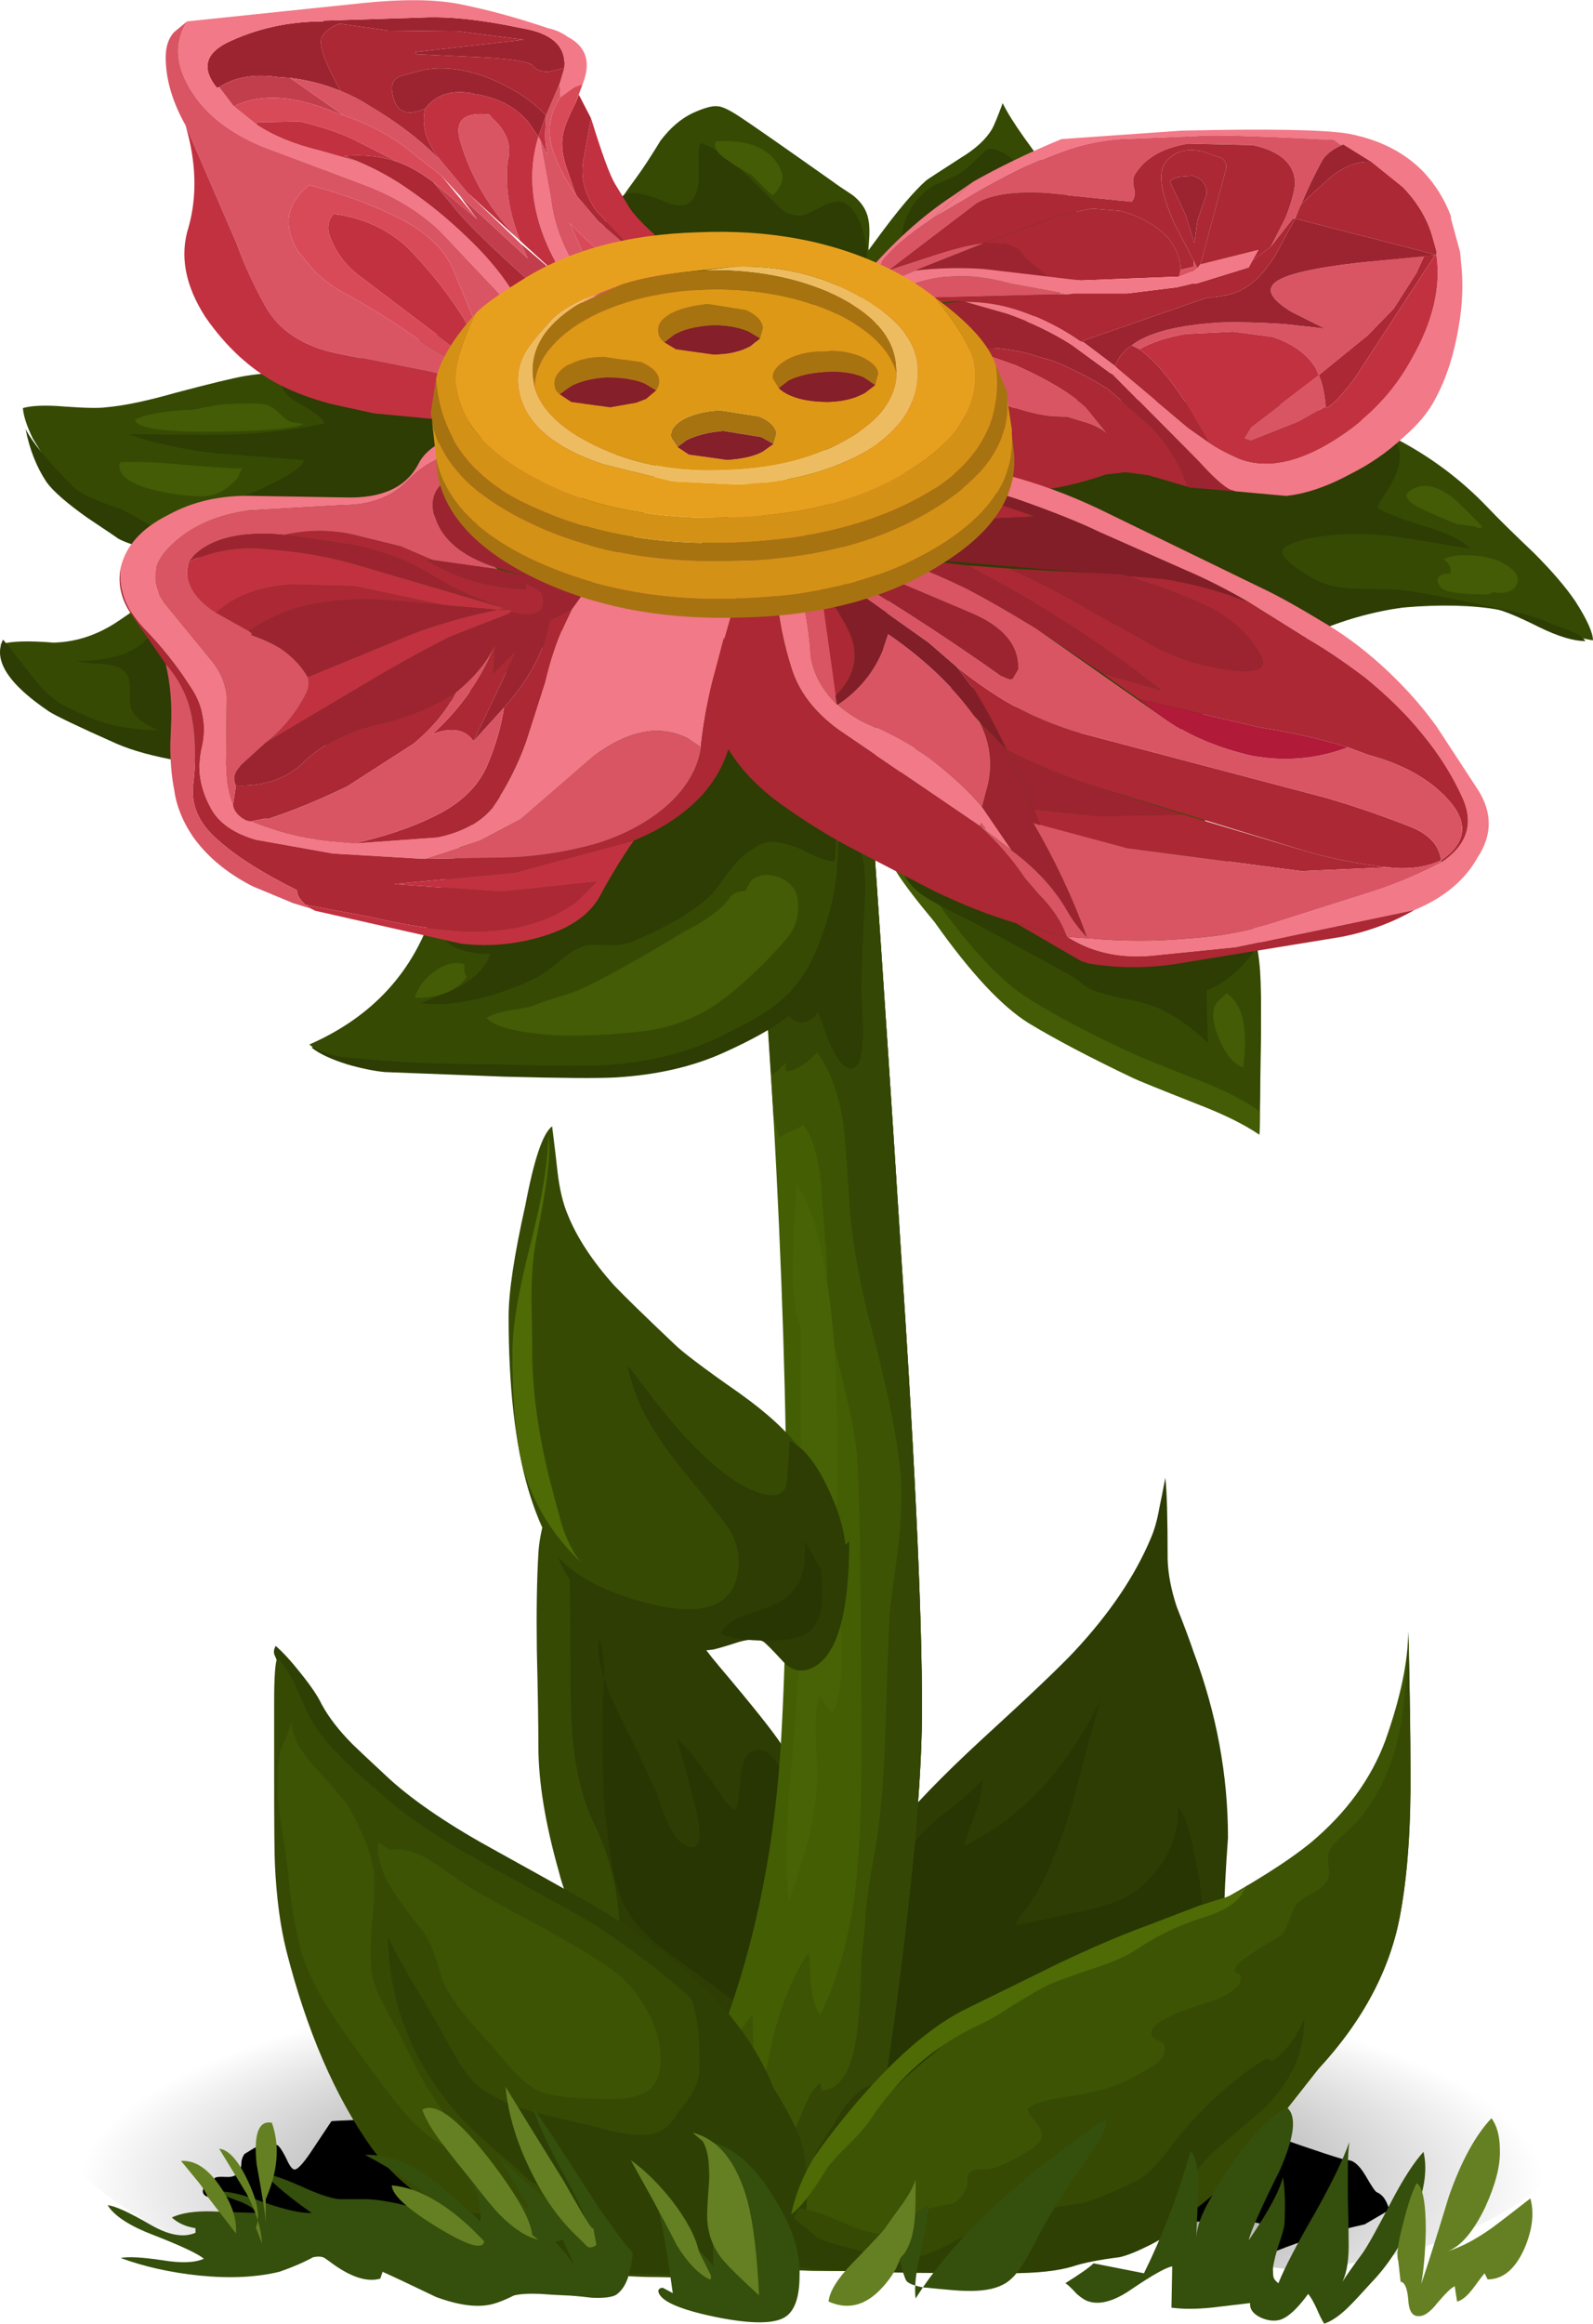 <?xml version="1.0" encoding="iso-8859-1"?>
<!-- Generator: Adobe Illustrator 15.1.0, SVG Export Plug-In . SVG Version: 6.00 Build 0)  -->
<!DOCTYPE svg PUBLIC "-//W3C//DTD SVG 1.1//EN" "http://www.w3.org/Graphics/SVG/1.1/DTD/svg11.dtd">
<svg version="1.1" id="FlashAICB" xmlns="http://www.w3.org/2000/svg" xmlns:xlink="http://www.w3.org/1999/xlink" x="0px" y="0px"
	 width="104.3px" height="152.05px" viewBox="0 0 104.3 152.05" style="enable-background:new 0 0 104.3 152.05;"
	 xml:space="preserve">
<symbol  id="FlashAICB_x5F_0_x2F_Layer_7_x2F__x3C_Path_x3E_" viewBox="-0.018 -10.35 77.869 10.352">
	<g id="Layer_1_2_">
		<path style="fill-rule:evenodd;clip-rule:evenodd;" d="M77.6-7.45l0.25-0.1l-1.8-1.05c-2.233-0.5-4.167-1.083-5.8-1.75l-0.2,0.05
			L69.7-8.9c-0.1,0.5-1.8,0.65-5.1,0.45c-1.733-0.1-5.067-0.4-10-0.9c-2.167,1.434-6.417,1.934-12.75,1.5
			c-6.967-0.8-11.583-1.2-13.85-1.2c-1.533,0-2.8-0.4-3.8-1.2c-0.4-0.3-2.167,0.25-5.3,1.65c-2.8,0.667-5.533,0.983-8.2,0.95
			c-1.467-0.033-3.3-0.267-5.5-0.7C5.033-8.317,4.75-8.3,4.35-8.3L5-8.35c-0.9,0.033-1.8,0.033-2.7,0l-1.65,1.5
			c-0.633,0.033-0.816,0.3-0.55,0.8c0.133,0.267,0.283,0.367,0.45,0.3c0.133-0.067,0.2-0.017,0.2,0.15c0,0.1,0.283,0.133,0.85,0.1
			c0.566,0,0.867,0.283,0.9,0.85C2.5-4.417,2.567-4.2,2.7-4l0.65,0.4L3.9-3.4h0.9c0.133,0,0.35-0.3,0.65-0.9
			C5.683-4.833,5.883-5.067,6.05-5C6.25-4.933,6.567-4.583,7-3.95c0.267,0.4,0.733,1.1,1.4,2.1c0.2,0.033,1.983,0.1,5.35,0.2
			c2,0.066,2.967,0.617,2.9,1.65c7.7,0.033,23.5-0.333,47.4-1.1c0.733,0,2.684-0.55,5.85-1.65c3.133-1.1,4.817-1.65,5.05-1.65
			c0.367,0,0.75-0.333,1.15-1c0.4-0.7,0.65-1.067,0.75-1.1C77.183-6.633,77.433-6.95,77.6-7.45z"/>
	</g>
</symbol>
<g>
	<g>
		
			<radialGradient id="SVGID_1_" cx="41.827" cy="143.398" r="47.914" gradientTransform="matrix(1 -0.008 -0.024 -0.296 14.741 185.74)" gradientUnits="userSpaceOnUse">
			<stop  offset="0" style="stop-color:#000000;stop-opacity:0.698"/>
			<stop  offset="1" style="stop-color:#000000;stop-opacity:0"/>
		</radialGradient>
		<path style="fill-rule:evenodd;clip-rule:evenodd;fill:url(#SVGID_1_);" d="M87.75,131c9.533,2.634,14.3,5.783,14.3,9.45
			c0,1.767-1.7,3.467-5.1,5.1c-3.566,1.733-7.75,2.717-12.55,2.95c-2.634-0.366-4.4-0.55-5.301-0.55
			c-0.3,0.1-0.533,0.116-0.699,0.05c-0.4-0.167,0.399-0.2,2.399-0.1c1.867,0.033,2.667,0.033,2.4,0
			c-0.367-0.067-1.45-0.434-3.25-1.101c-1.667-0.6-2.75-0.916-3.25-0.95c-1.767,0-3.634-0.3-5.601-0.899
			c-1.899-0.566-3.767-0.834-5.6-0.8c-1.833-0.834-3.316-1.45-4.45-1.851c-2-0.733-3.684-0.6-5.05,0.4
			c-4,1.333-6.55,2.149-7.65,2.45c-1.633,0.433-3.65,0.767-6.05,1c-0.9,0.1-1.466,0.75-1.7,1.949l-0.15-0.05
			c-1.034-0.2-2.35-0.566-3.95-1.1c-2.033-0.7-3.333-1.134-3.9-1.3c-2.767-0.767-5.633-1.117-8.6-1.051
			c-1.467,0.034-3.3,0.267-5.5,0.7c2.034,0.775,2.993,1.158,2.875,1.15c0.049-0.004-0.976-0.387-3.075-1.15
			c-1.033-0.066-1.683,0.25-1.95,0.95c-0.367,0.934-1,1.566-1.9,1.9c-6.733-3.567-10.1-6.134-10.1-7.7
			c0-3.667,4.767-6.816,14.3-9.45c9.567-2.6,21.083-3.9,34.55-3.9C66.7,127.1,78.217,128.4,87.75,131z"/>
		
			<use xlink:href="#FlashAICB_x5F_0_x2F_Layer_7_x2F__x3C_Path_x3E_"  width="77.869" height="10.352" x="-0.018" y="-10.35" transform="matrix(1 0 0 -1 13.3 136.95)" style="overflow:visible;opacity:0.211;enable-background:new    ;"/>
	</g>
	<path style="fill-rule:evenodd;clip-rule:evenodd;fill:#2D3D03;" d="M64.25,113.85c3.134-2.866,5.167-4.8,6.1-5.8
		c2.301-2.467,3.967-4.934,5-7.399c0.233-0.534,0.417-1.184,0.551-1.95c0.1-0.467,0.233-1.134,0.399-2
		c0.101,0.866,0.15,2.649,0.15,5.35c0.033,0.967,0.233,2,0.6,3.101c0.5,1.267,0.867,2.25,1.101,2.949c1.5,4,2.25,8.051,2.25,12.15
		c-0.167,2.3-0.25,4.017-0.25,5.15c0,0.733-0.117,1.433-0.351,2.1c-0.1,0.3-0.383,0.95-0.85,1.95c-0.934,2-2.5,3.866-4.7,5.6
		c-1.467,1.167-3.566,2.483-6.3,3.95c-1.101,0.7-2,1.233-2.7,1.6c-1.267,0.634-2.25,0.767-2.95,0.4l-11.15-5.65
		c-0.1-0.733,0.167-2.083,0.8-4.05c0.566-1.967,1.45-3.967,2.649-6c0.9-1.5,2.167-3.3,3.801-5.399
		C59.733,118.233,61.684,116.217,64.25,113.85z"/>
	<path style="fill-rule:evenodd;clip-rule:evenodd;fill:#2D3D03;" d="M37.5,94.45c0.167-0.867,0.467-2.15,0.9-3.851
		c-0.133,1.067,0.233,2.65,1.1,4.75c2.533,6.167,5.067,10.733,7.6,13.7c2.2,2.601,3.566,4.316,4.1,5.15
		c1.267,1.967,1.883,4.017,1.85,6.149c0,0.567-0.017,1.017-0.05,1.351c-0.066,0.6-0.2,1-0.4,1.2l3.801,15.5
		c-1.634,0.1-2.884,0.149-3.75,0.149c-1.567,0-2.767-0.233-3.601-0.7c-0.733-0.399-1.417-0.983-2.05-1.75
		c-0.333-0.399-0.867-1.149-1.6-2.25c-0.333-0.466-1.233-1.55-2.7-3.25c-1.133-1.3-1.917-2.483-2.35-3.55
		c-2.267-5.3-3.4-11.333-3.4-18.1c0-1.566-0.034-3.983-0.1-7.25C36.883,98.833,37.1,96.417,37.5,94.45z"/>
	<path style="fill-rule:evenodd;clip-rule:evenodd;fill:#283603;" d="M43.75,119.3c0.3,0.733,0.65,1.2,1.05,1.4
		c1.034,0.6,1.267-0.267,0.7-2.601c-0.3-1.199-0.7-2.666-1.2-4.399c0.733,0.733,1.567,1.783,2.5,3.149c0.133,0.2,0.333,0.5,0.6,0.9
		c0.233,0.333,0.483,0.566,0.75,0.7c0.167-0.334,0.283-1.134,0.35-2.4c0.167-1.066,0.567-1.583,1.2-1.55s1.216,0.7,1.75,2
		c0.666,1.566,1.1,2.634,1.3,3.2c0.434,1.233,0.684,2.35,0.75,3.35c0.134,2.066-0.283,4.467-1.25,7.2c-0.5,1.366-0.817,2.2-0.95,2.5
		c-0.533,1.1-1.066,1.75-1.6,1.95l0.9-0.9l-0.25,0.101c-0.567-1.067-1.317-2.034-2.25-2.9c-0.367-0.333-1.65-1.283-3.85-2.85
		c-1.6-1.101-2.7-2.217-3.3-3.351c-0.4-0.767-0.7-1.7-0.9-2.8c-0.033-0.3-0.167-1.3-0.4-3c-0.133-0.967-0.2-3.167-0.2-6.6
		c0-0.493,0.033-1.36,0.1-2.601c0.119,0.396,0.27,0.813,0.45,1.25c0.167,0.4,0.75,1.601,1.75,3.601c0.8,1.699,1.25,2.683,1.35,2.949
		C43.333,118.366,43.55,118.934,43.75,119.3z M39.2,107.25c0.267,0.566,0.383,1.4,0.35,2.5v0.05
		C39.245,108.814,39.128,107.965,39.2,107.25z"/>
	<path style="fill-rule:evenodd;clip-rule:evenodd;fill:#283603;" d="M78.3,121.85c0.4,1.801,0.5,3.15,0.3,4.051
		c-0.199,0.8-0.816,1.883-1.85,3.25c-1.066,1.366-2.333,2.75-3.8,4.149c-0.634,0.601-1.434,1.267-2.4,2
		c-1.133,0.8-1.967,1.4-2.5,1.8c-1.133,0.834-1.883,1.351-2.25,1.551c-0.8,0.433-1.649,0.666-2.55,0.699
		c-3.134,0.134-5.3,0.15-6.5,0.051c-0.167-0.634-0.25-1.634-0.25-3c-0.066-1-0.316-2.434-0.75-4.301
		c-0.134-1.166,0.017-2.566,0.45-4.199c0.6-2.2,0.934-3.567,1-4.101l1.399-0.649c0.467-1.733,1.567-3.25,3.301-4.551
		c0.666-0.466,1.466-1.166,2.399-2.1c0.033,0.6-0.116,1.316-0.45,2.15c-0.5,1.399-0.75,2.116-0.75,2.149
		c3.067-1.467,5.617-3.866,7.65-7.2c0.561-0.899,0.994-1.691,1.3-2.375c-0.317,1.089-0.718,2.548-1.2,4.375
		c-0.633,2.567-1.267,4.567-1.899,6c-0.367,0.967-0.867,1.95-1.5,2.95c-0.233,0.3-0.417,0.533-0.55,0.7
		c-0.2,0.267-0.334,0.517-0.4,0.75c0.134-0.033,1.6-0.35,4.4-0.95c1.866-0.366,3.199-0.95,4-1.75c1.5-1.399,2.25-3.066,2.25-5
		C77.517,118.533,77.9,119.717,78.3,121.85z"/>
	<path style="fill-rule:evenodd;clip-rule:evenodd;fill:#364A04;" d="M38.25,91.4c-0.076,0.608-0.284,1.416-0.625,2.425
		c0.11-0.675,0.152-1.217,0.125-1.625L38.25,91.4z M37.625,93.825c-0.02,0.152-0.044,0.311-0.075,0.475
		c-0.2,1.033-0.316,1.717-0.35,2.05v2.25c0.1,4.267,0.15,7.45,0.15,9.551c0,2.666,0.05,4.533,0.15,5.6
		c0.2,2.134,0.633,3.917,1.3,5.35c1,2.067,1.567,4.084,1.7,6.051c0.133,1.233,0.05,1.916-0.25,2.05c-0.367,0.2-0.95-0.101-1.75-0.9
		c-0.867-0.934-1.5-2.2-1.9-3.8c-0.9-3.167-1.35-5.917-1.35-8.25c0-1.366-0.033-3.467-0.1-6.3c-0.033-2.533,0-4.634,0.1-6.3
		c0.067-1.301,0.533-3.034,1.4-5.2C37.051,95.462,37.376,94.587,37.625,93.825z"/>
	<path style="fill-rule:evenodd;clip-rule:evenodd;fill:#445E04;" d="M47.05,44.7c-0.767-3.167-1.5-5.883-2.2-8.15l2.65-2.4
		c1.9-1.633,3.117-2.517,3.65-2.65c0.9-0.233,3.7-1.617,8.4-4.15C57.783,40.983,57,50.167,57.2,54.9
		c0.666,9.667,1.25,18.467,1.75,26.4c1.033,15.467,1.5,26.101,1.399,31.9c-0.1,4.7-0.783,11.616-2.05,20.75l-1.899,12.3
		c-0.534,0.267-1.284,0.483-2.25,0.65c-2,0.3-4.15,0.183-6.45-0.351c-2.3-0.566-3.817-1.533-4.55-2.899l-0.4-1.851l3.8-7.05
		c2.633-6.267,4.167-13.283,4.6-21.05c0.733-12.967,0.3-30.634-1.3-53C49.517,56.333,48.583,51,47.05,44.7z"/>
	<path style="fill-rule:evenodd;clip-rule:evenodd;fill:#3D5404;" d="M47.05,44.7c-0.767-3.167-1.5-5.883-2.2-8.15l2.65-2.4
		c1.9-1.633,3.117-2.517,3.65-2.65c0.9-0.233,3.7-1.617,8.4-4.15C57.783,40.983,57,50.167,57.2,54.9
		c0.666,9.667,1.25,18.467,1.75,26.4c1.033,15.467,1.5,26.101,1.399,31.9c-0.1,4.7-0.783,11.616-2.05,20.75l-1.899,12.3
		c-0.534,0.267-1.284,0.483-2.25,0.65c-2,0.3-4.15,0.183-6.45-0.351c-2.3-0.566-3.817-1.533-4.55-2.899l-0.4-1.851l1.2-1.85
		c0.966-1.634,1.867-3.467,2.7-5.5c0.5-0.267,0.967-0.617,1.4-1.05c0.167-0.2,0.567-0.717,1.2-1.551c0.067,0.967,0.1,2.217,0.1,3.75
		c-0.033,2.034-0.05,3.284-0.05,3.75c0.3-1.233,0.733-3.233,1.3-6c0.633-2.399,1.417-4.267,2.35-5.6
		c0.066,0.967,0.116,1.684,0.149,2.15c0.101,0.899,0.301,1.55,0.601,1.949c1.133-2.267,1.899-5.017,2.3-8.25
		c0.267-2.166,0.4-5.033,0.4-8.6c0-9.233-0.084-15.616-0.25-19.15c-0.067-1.267-0.317-2.783-0.75-4.55
		C54.8,88.866,54.45,87.4,54.35,86.9c-0.133-0.667-0.199-1.584-0.199-2.75c0-1.4-0.034-2.334-0.101-2.801
		c-0.066-0.699-0.166-2.033-0.3-4c-0.2-1.766-0.583-3.016-1.15-3.75c-0.1,0.1-0.35,0.233-0.75,0.4c-0.4,0.133-0.667,0.3-0.8,0.5
		l-0.4-1.35l-0.8-12.45C49.517,56.333,48.583,51,47.05,44.7z"/>
	<path style="fill-rule:evenodd;clip-rule:evenodd;fill:#344704;" d="M47.05,44.7c-0.767-3.167-1.5-5.883-2.2-8.15l2.65-2.4
		c1.9-1.633,3.117-2.517,3.65-2.65c0.9-0.233,3.7-1.617,8.4-4.15C57.783,40.983,57,50.167,57.2,54.9
		c0.666,9.667,1.25,18.467,1.75,26.4c1.033,15.467,1.5,26.101,1.399,31.9c-0.1,4.7-0.783,11.616-2.05,20.75l-1.899,12.3
		c-0.534,0.267-1.284,0.483-2.25,0.65c-2,0.3-4.15,0.183-6.45-0.351c-2.3-0.566-3.817-1.533-4.55-2.899l-0.4-1.851l0.65-0.95
		c0.533-0.8,1.067-1.716,1.6-2.75c0.633,0.101,1.267-0.033,1.9-0.399c-0.033,0.967-0.017,1.649,0.05,2.05
		c0.066,0.667,0.417,1.167,1.05,1.5c0.833,0.5,1.517,0.417,2.05-0.25c0.333-0.4,0.85-1.1,1.55-2.1l0.1,1.05
		c0.2-0.267,0.5-0.9,0.899-1.9c0.334-0.866,0.7-1.45,1.101-1.75l0.1,0.5c1.2-0.066,1.967-1.283,2.3-3.649
		c0.167-1.267,0.267-2.934,0.301-5c0.1-0.7,0.199-1.75,0.3-3.15c0.133-1.267,0.283-2.316,0.45-3.15c0.433-2.166,0.699-4.866,0.8-8.1
		c0.166-5.1,0.267-7.833,0.3-8.2c0.033-0.366,0.217-1.783,0.55-4.25c0.2-1.767,0.267-3.233,0.2-4.399
		c-0.134-2.134-0.733-5.284-1.8-9.45c-0.9-3.3-1.434-6.283-1.601-8.95c-0.166-2.667-0.3-4.35-0.399-5.05
		c-0.3-1.934-0.867-3.467-1.7-4.6c-0.733,0.8-1.417,1.217-2.05,1.25c-0.034-0.2-0.034-0.4,0-0.6c-0.333,0.4-0.65,0.683-0.95,0.85
		l-0.65-9.65C49.517,56.333,48.583,51,47.05,44.7z"/>
	<path style="fill-rule:evenodd;clip-rule:evenodd;fill:#486305;" d="M52.45,86.95c-0.424-1.034-0.607-2.484-0.55-4.351
		c0.033-1.199,0.117-2.883,0.25-5.05c1.133,1.434,1.933,4.634,2.399,9.601c0.167,1.566,0.25,3.966,0.25,7.199v7.75
		c0.167,2.233,0.267,3.967,0.3,5.2c0.101,2.233-0.1,3.834-0.6,4.8l-0.45-0.55c-0.2-0.267-0.316-0.517-0.35-0.75
		c-0.233,0.634-0.334,1.533-0.3,2.7c0.066,1.333,0.1,2.283,0.1,2.85c-0.033,1.267-0.233,2.634-0.6,4.101
		c-0.2,0.8-0.617,2.116-1.25,3.95c-0.233-2.233-0.167-5.317,0.2-9.25c0.4-4.733,0.6-7.834,0.6-9.301V86.95z"/>
	<path style="fill-rule:evenodd;clip-rule:evenodd;fill:#2D3D03;" d="M46.9,59.6c1.067-1.467,2.333-2.733,3.8-3.8
		c4-2.966,5.983-2.133,5.95,2.5c-0.167,2.934-0.25,5.133-0.25,6.6c0.066,1.1,0.1,2.033,0.1,2.8c-0.033,1.4-0.267,2.133-0.7,2.2
		c-0.467,0.067-0.95-0.467-1.45-1.6c-0.233-0.6-0.5-1.3-0.8-2.1c-0.267,0.433-0.6,0.667-1,0.7c-0.399,0.033-0.733-0.167-1-0.6
		c-0.6,0.567-1.25,0.867-1.95,0.9c-0.1-0.9-0.117-1.5-0.05-1.8l-3.65-2.9C45.5,62.067,45.833,61.1,46.9,59.6z"/>
	<path style="fill-rule:evenodd;clip-rule:evenodd;fill:#2D3D03;" d="M44.85,140.9c0.667,1.233,1.467,1.816,2.4,1.75
		c0.567-0.034,1.483-0.184,2.75-0.45c0.167,0,0.45,0.166,0.85,0.5c0.367,0.3,0.717,0.399,1.05,0.3c0.466-0.134,0.817-0.467,1.05-1
		c0.366-0.866,0.566-1.333,0.6-1.4c0.334-0.466,0.884-1.333,1.65-2.6c0.767-1.033,1.517-1.583,2.25-1.65
		c0.767,2.134,0.967,4.334,0.6,6.601c-0.434,2.467-1.45,3.916-3.05,4.35c-1.3,0.367-3.483,0.134-6.55-0.7
		c-3.367-0.933-4.567-2.116-3.6-3.55V140.9z"/>
	<path style="fill-rule:evenodd;clip-rule:evenodd;fill:#364A04;" d="M33.3,86.15c0-1.601,0.367-4.034,1.1-7.301
		c0.567-3,1.15-4.716,1.75-5.149c0.167,1.333,0.283,2.316,0.35,2.95c0.133,1.167,0.367,2.133,0.7,2.9c0.6,1.467,1.6,2.983,3,4.55
		c0.667,0.7,1.966,1.967,3.9,3.801c0.566,0.566,2,1.649,4.3,3.25c1.867,1.333,3.2,2.566,4,3.699c0.533,0.801,0.866,1.767,1,2.9
		c0.066,0.467,0.1,1.5,0.1,3.1l0.8-0.5c0.134,1.067-0.3,2.301-1.3,3.7c-0.934,1.334-1.9,2.167-2.9,2.5
		c-0.967,0.334-2.434,0.45-4.4,0.351c-1.9-0.134-3.317-0.4-4.25-0.801c-3.267-1.366-5.55-4.233-6.85-8.6
		C33.733,94.566,33.3,90.783,33.3,86.15z"/>
	<path style="fill-rule:evenodd;clip-rule:evenodd;fill:#2D3D03;" d="M54.15,97.25c0.699,1.434,1.1,2.717,1.199,3.85l0.25-0.25
		c0,4.7-0.783,7.45-2.35,8.25c-0.733,0.367-1.383,0.25-1.95-0.35c-0.767-0.833-1.216-1.283-1.35-1.35
		c-0.4-0.167-0.934-0.15-1.6,0.05c-1.033,0.333-1.617,0.5-1.75,0.5c-2.333,0.3-4.383-0.117-6.15-1.25
		c-1.633-1.033-2.95-2.65-3.95-4.851c1.267,1.4,3.35,2.45,6.25,3.15c3.2,0.733,5.033,0.134,5.5-1.8c0.267-1.066,0.1-2.117-0.5-3.15
		c-0.133-0.2-0.817-1.083-2.05-2.649c-1.3-1.534-2.233-2.767-2.8-3.7c-0.933-1.434-1.533-2.884-1.8-4.351
		c1.533,2.034,2.717,3.517,3.55,4.45c1.6,1.767,3.05,2.967,4.35,3.601c1.333,0.633,2.15,0.6,2.45-0.101
		c0.066-0.133,0.15-1.133,0.25-3C52.533,94.634,53.35,95.616,54.15,97.25z"/>
	<path style="fill-rule:evenodd;clip-rule:evenodd;fill:#283603;" d="M52.7,100.85l1.05,1.851c0.066,0.967,0.083,1.684,0.05,2.149
		c-0.033,0.801-0.283,1.417-0.75,1.851s-1.417,0.649-2.85,0.649c-1.367,0-2.367-0.149-3-0.449c0.2-0.534,0.816-0.967,1.85-1.301
		c1.3-0.433,2.083-0.767,2.35-1c0.567-0.466,0.95-1.033,1.15-1.699C52.684,102.434,52.733,101.75,52.7,100.85z"/>
	<path style="fill-rule:evenodd;clip-rule:evenodd;fill:#4E6B06;" d="M34.25,96.05c-0.467-1.733-0.7-4.25-0.7-7.55
		c0-1.7,0.4-4.083,1.2-7.15c0.767-3.066,1.15-5.417,1.15-7.05c0.2,0.934-0.066,3.217-0.8,6.851c-0.2,1.033-0.3,2.3-0.3,3.8
		c0.034,1.7,0.05,2.967,0.05,3.8c0.033,2.4,0.4,5.033,1.1,7.9c0.533,2.066,0.867,3.267,1,3.6c0.302,0.794,0.661,1.452,1.075,1.975
		C36.149,100.414,34.891,98.355,34.25,96.05z"/>
	<path style="fill-rule:evenodd;clip-rule:evenodd;fill:#364A04;" d="M16.05,24.6c1.233-0.2,2.75-0.3,4.55-0.3
		c1,0,2.517,0.017,4.55,0.05c3.4-0.067,5.983,0.533,7.75,1.8L43,29.3c0,2.467-0.833,4.983-2.5,7.55C39.1,39.017,37.267,41,35,42.8
		c-0.933,0.733-2.517,1.633-4.75,2.7c-1.667,0.9-2.917,1.533-3.75,1.9c-1.433,0.667-2.767,1.067-4,1.2
		c-3.867,0.467-6.717,0.7-8.55,0.7c-3.767-0.066-6.767-0.816-9-2.25c-2.867-1.833-4.5-3.466-4.9-4.9c0.7-0.2,1.85-0.233,3.45-0.1
		c1.4-0.033,2.733-0.45,4-1.25c0.566-0.367,1.383-0.933,2.45-1.7c0.933-0.667,1.783-1.167,2.55-1.5c0.2-0.067,0.683-0.2,1.45-0.4
		c0.6-0.133,1.05-0.3,1.35-0.5c-2.133-0.167-3.716-0.367-4.75-0.6c-1.566-0.4-3-1.1-4.3-2.1c-1.2-0.9-2.2-2.066-3-3.5
		c-0.667-1.1-1.033-1.7-1.1-1.8c-0.4-0.833-0.617-1.5-0.65-2c0.6-0.167,1.5-0.2,2.7-0.1c1.366,0.1,2.283,0.117,2.75,0.05
		c1.167-0.1,2.683-0.417,4.55-0.95C13.767,25.1,15.283,24.733,16.05,24.6z"/>
	<path style="fill-rule:evenodd;clip-rule:evenodd;fill:#2D3D03;" d="M40.35,70.5c-1.133,0.067-3.583,0.05-7.35-0.05l-7.8-0.3
		c-0.7-0.066-1.517-0.233-2.45-0.5c-1.067-0.333-1.85-0.7-2.35-1.1c4.5-1.966,7.3-4.4,8.4-7.3c1.333-3.367,2.1-5.233,2.3-5.6
		c1.1-1.967,2.617-3.217,4.55-3.75l17.6-14.6c0.767,0.534,1.267,1.617,1.5,3.25c0.134,1.833,0.283,3.083,0.45,3.75
		c0.3,1.233,0.483,2.534,0.55,3.9c0,4.7-0.066,7.883-0.2,9.55c-0.1,1.467-0.566,3.283-1.399,5.45
		c-0.567,1.367-1.483,2.517-2.75,3.45c-0.867,0.667-2.183,1.4-3.95,2.2C45.417,69.783,43.05,70.333,40.35,70.5z"/>
	<path style="fill-rule:evenodd;clip-rule:evenodd;fill:#364A04;" d="M39.6,69.7c-1.133,0.066-3.583,0.05-7.35-0.05
		c-3.5-0.033-6.117-0.133-7.85-0.3c-1.1-0.1-1.816-0.167-2.15-0.2c-0.867-0.167-1.533-0.433-2-0.8c3.8-1.667,6.4-4.3,7.8-7.9
		c1.333-3.4,2.1-5.267,2.3-5.6c1.1-1.967,2.6-3.217,4.5-3.75l17.6-14.55c0.767,0.534,1.267,1.6,1.5,3.2
		c0.166,1.867,0.333,3.133,0.5,3.8c0.333,1.434,0.5,2.733,0.5,3.9c0.066,4.233,0.017,7.4-0.15,9.5c-0.133,1.7-0.616,3.517-1.45,5.45
		c-0.566,1.367-1.483,2.533-2.75,3.5c-0.833,0.6-2.133,1.317-3.9,2.15C44.633,68.983,42.267,69.533,39.6,69.7z"/>
	<path style="fill-rule:evenodd;clip-rule:evenodd;fill:#435C05;" d="M67.45,48.2c3.833,1.566,5.866,2.417,6.1,2.55
		c2.233,1.167,3.816,2.4,4.75,3.7c1.134,1.5,2.084,3.183,2.851,5.05c0.767,1.967,1.216,3.833,1.35,5.6
		c0.066,0.967,0.083,2.2,0.05,3.7c-0.033,1.667-0.05,2.9-0.05,3.7c0,1.067-0.017,1.65-0.05,1.75c-0.967-0.667-2.316-1.333-4.05-2
		c-2.534-1-3.934-1.567-4.2-1.7c-2.8-1.333-5.084-2.533-6.851-3.6c-1.767-1.1-3.816-3.3-6.149-6.6c-1.167-1.4-1.983-2.467-2.45-3.2
		c-0.767-1.3-0.934-2.566-0.5-3.8l4.45-7.5C62.634,46.083,64.217,46.867,67.45,48.2z"/>
	<path style="fill-rule:evenodd;clip-rule:evenodd;fill:#364A04;" d="M62.7,44.3c-0.066,0.233,1.517,1.017,4.75,2.35
		c3.833,1.533,5.866,2.367,6.1,2.5c2.167,1.167,3.75,2.4,4.75,3.7c1.134,1.5,2.084,3.183,2.851,5.05
		c0.767,1.967,1.216,3.833,1.35,5.6c0.066,1,0.083,2.25,0.05,3.75c-0.033,1.667-0.05,2.9-0.05,3.7c0,1.066-0.017,1.65-0.05,1.75
		c-0.967-0.7-2.316-1.383-4.05-2.05c-2.4-0.933-3.801-1.5-4.2-1.7c-2.7-1.233-4.983-2.434-6.851-3.6
		c-1.8-1.133-3.85-3.317-6.149-6.55c-1.167-1.4-1.983-2.483-2.45-3.25c-0.767-1.3-0.934-2.566-0.5-3.8L62.7,44.3z"/>
	<path style="fill-rule:evenodd;clip-rule:evenodd;fill:#364A04;" d="M98.15,39.9c-1.733-0.3-3.817-0.35-6.25-0.15
		c-2.767,0.3-4.851,0.5-6.25,0.6c-3.667,0.3-7.233,0.233-10.7-0.2c-2.934-0.367-5.3-0.917-7.101-1.65
		c-2-0.667-3.066-1.283-3.199-1.85l-5-7.2c0.1-0.5,0.583-0.883,1.449-1.15c0.467-0.133,1.117-0.283,1.95-0.45
		c0.867-0.267,2.033-0.65,3.5-1.15c1.267-0.367,2.483-0.55,3.65-0.55c5.767,0.067,10.133,0.167,13.1,0.3
		c2.533,0.1,5.101,0.783,7.7,2.05c2.467,1.233,4.616,2.817,6.45,4.75c0.633,0.667,1.633,1.65,3,2.95
		c1.166,1.167,2.066,2.216,2.7,3.15c0.767,1.2,1.149,2.05,1.149,2.55c-0.7-0.1-1.717-0.417-3.05-0.95
		C99.85,40.383,98.816,40.033,98.15,39.9z"/>
	<path style="fill-rule:evenodd;clip-rule:evenodd;fill:#364A04;" d="M41.75,11.5c0.367-0.5,0.867-1.267,1.5-2.3
		c0.633-0.833,1.333-1.434,2.1-1.8c0.733-0.333,1.267-0.483,1.6-0.45c0.3,0,0.8,0.233,1.5,0.7c0.667,0.434,2.7,1.85,6.1,4.25
		c0.267,0.2,0.684,0.483,1.25,0.85c0.434,0.333,0.733,0.7,0.9,1.1c0.2,0.433,0.267,1.066,0.2,1.9c-0.067,0.9-0.101,1.533-0.101,1.9
		L56.9,22.1l-17.55-4.2c-0.4-1-0.267-2.133,0.4-3.4C40.15,13.767,40.817,12.767,41.75,11.5z"/>
	<path style="fill-rule:evenodd;clip-rule:evenodd;fill:#364A04;" d="M64.95,8.45c0.133-0.233,0.366-0.8,0.7-1.7
		c0.566,1.167,1.916,3.067,4.05,5.7c1.533,2.4,1.616,4.433,0.25,6.1c-1.134,1.333-2.434,2.4-3.9,3.2c-1.6,0.867-3.2,1.283-4.8,1.25
		l-7.1-3.55c0.833-0.7,1.916-1.967,3.25-3.8c1.366-1.867,2.449-3.15,3.25-3.85c0.133-0.1,0.899-0.6,2.3-1.5
		C63.884,9.733,64.55,9.117,64.95,8.45z"/>
	<path style="fill-rule:evenodd;clip-rule:evenodd;fill:#2D3D03;" d="M69.65,53.05L82.5,61.6c-0.333,0.633-0.833,1.267-1.5,1.9
		c-0.733,0.667-1.4,1.1-2,1.3c-0.033,0.233,0,1.383,0.1,3.45c-1.233-1.167-2.416-1.967-3.55-2.4c-0.434-0.167-1.066-0.333-1.899-0.5
		c-0.9-0.2-1.551-0.367-1.95-0.5c-0.233-0.067-0.517-0.233-0.851-0.5c-0.399-0.3-0.666-0.483-0.8-0.55
		c-2.934-1.6-5.1-2.783-6.5-3.55c-1.5-0.7-2.583-1.283-3.25-1.75c-0.633-0.5-1.017-0.967-1.149-1.4
		c-0.134-0.434-0.167-0.967-0.101-1.6c0.066-0.667,0.217-1.15,0.45-1.45c0.434-0.566,1.45-0.917,3.05-1.05
		c0.867-0.067,1.967-0.083,3.3-0.05C67.684,52.883,68.95,52.917,69.65,53.05z"/>
	<path style="fill-rule:evenodd;clip-rule:evenodd;fill:#2D3D03;" d="M36.85,47.7c0.967-1.367,2.65-2.15,5.05-2.35
		c0.934-0.1,2.85-0.033,5.75,0.2c0.434,0.034,1.35,0.083,2.75,0.15c1.3,0.133,2.167,0.466,2.6,1c0.333,0.433,0.55,1.267,0.65,2.5
		c0.566,1.667,0.899,2.95,1,3.85c0.133,0.867,0.133,1.967,0,3.3c-0.233,0.033-0.667-0.083-1.301-0.35
		c-0.8-0.367-1.233-0.567-1.3-0.6c-0.8-0.267-1.4-0.367-1.8-0.3c-0.467,0.1-1.033,0.433-1.7,1c-0.3,0.267-0.667,0.7-1.1,1.3
		c-0.434,0.633-0.784,1.067-1.05,1.3c-1.033,0.966-2.683,1.933-4.95,2.9c-0.4,0.167-0.9,0.25-1.5,0.25c-0.8-0.033-1.3-0.033-1.5,0
		c-0.5,0.1-1.05,0.4-1.65,0.9c-0.733,0.6-1.25,0.983-1.55,1.15c-1.167,0.6-2.417,1.067-3.75,1.4c-1.467,0.367-2.783,0.483-3.95,0.35
		c1.5-0.633,2.383-1.017,2.65-1.15c1.033-0.6,1.667-1.3,1.9-2.1c-0.567,0.033-1.15-0.033-1.75-0.2c-0.767-0.233-1.217-0.567-1.35-1
		c0.867-0.2,1.533-0.4,2-0.6c0.333-0.2,0.967-0.65,1.9-1.35c0.767-0.6,1.434-1,2-1.2c0.367-0.133,0.867-0.216,1.5-0.25
		c0.767-0.066,1.267-0.117,1.5-0.15V56.6L36.85,47.7z"/>
	<path style="fill-rule:evenodd;clip-rule:evenodd;fill:#2D3D03;" d="M2.3,44.5c0.467,0.6,1,1.1,1.6,1.5
		c0.4,0.233,1.05,0.55,1.95,0.95c1.333,0.566,3,0.85,5,0.85c0.466,0,1.283,0.034,2.45,0.1c1.034,0.033,1.784-0.083,2.25-0.35
		l2.4,1.85c-0.7,0.367-1.25,0.583-1.65,0.65c-0.767,0.167-2.267,0.083-4.5-0.25c-1.733-0.3-3.133-0.683-4.2-1.15
		c-2.467-1.1-3.934-1.8-4.4-2.1c-2.667-1.8-3.667-3.367-3-4.7L2.3,44.5z"/>
	<path style="fill-rule:evenodd;clip-rule:evenodd;fill:#2D3D03;" d="M12.2,35.4c0.267,0.633-0.5,1.267-2.3,1.9l0.15-1.4
		c-0.9-0.1-1.667-0.316-2.3-0.65c-0.033-0.033-0.7-0.483-2-1.35c-1.367-0.966-2.267-1.75-2.7-2.35
		c-0.654-0.981-1.113-2.14-1.375-3.475c0.456,0.889,1.447,2.097,2.975,3.625c0.367,0.4,0.867,0.716,1.5,0.95
		c0.367,0.167,0.934,0.383,1.7,0.65c0.333,0.134,0.833,0.4,1.5,0.8c0.633,0.367,1.133,0.617,1.5,0.75
		c0.167,0.066,0.417,0.117,0.75,0.15C11.934,35.067,12.133,35.2,12.2,35.4z"/>
	<path style="fill-rule:evenodd;clip-rule:evenodd;fill:#2D3D03;" d="M85.85,27.05c2.967,0.2,4.767,0.733,5.4,1.6
		c0.667,0.9,0.5,2.083-0.5,3.55c-0.366,0.566-0.55,0.883-0.55,0.95c0,0.133,0.283,0.3,0.85,0.5c0.5,0.233,1.417,0.55,2.75,0.95
		c1.2,0.4,2.017,0.833,2.45,1.3c-3.2-0.533-4.967-0.816-5.3-0.85c-2.066-0.2-3.851-0.133-5.351,0.2c-1,0.233-1.55,0.5-1.649,0.8
		c-0.066,0.267,0.283,0.667,1.05,1.2c0.866,0.633,1.717,1.017,2.55,1.15c0.533,0.1,1.283,0.15,2.25,0.15
		c1.033,0,1.783,0.034,2.25,0.1c1.233,0.167,3.066,0.517,5.5,1.05c1.7,0.3,2.983,0.65,3.851,1.05c0.233,0.1,0.683,0.267,1.35,0.5
		c0.566,0.233,0.917,0.467,1.05,0.7c-0.767,0-1.767-0.3-3-0.9c-1.399-0.7-2.366-1.1-2.899-1.2c-1.867-0.4-3.884-0.434-6.051-0.1
		c-2.066,0.3-4,0.85-5.8,1.65l-9.6,6.95c-1.2-0.1-2.084-0.184-2.65-0.25c-0.967-0.1-1.833-0.3-2.6-0.6
		c-1.733-0.733-3.667-1.883-5.8-3.45c-0.467-0.367-2.233-1.783-5.301-4.25c-1.5-1.033-2.683-1.933-3.55-2.7
		c-1.6-1.434-2.316-2.7-2.149-3.8c0.199-1.267,1.267-2.35,3.199-3.25c1.267-0.6,2.817-1.066,4.65-1.4
		c1.866-0.333,4.667-0.733,8.4-1.2C75.75,26.817,80.816,26.684,85.85,27.05z"/>
	<path style="fill-rule:evenodd;clip-rule:evenodd;fill:#2D3D03;" d="M41,12.7c0.4-0.2,1.283-0.017,2.65,0.55
		c1.067,0.434,1.733,0.15,2-0.85c0.1-0.333,0.133-0.85,0.1-1.55c-0.033-0.667,0-1.167,0.1-1.5c0.767,0.267,1.583,0.783,2.45,1.55
		c0.3,0.267,0.983,0.934,2.05,2c0.566,0.567,0.883,0.867,0.95,0.9c0.333,0.233,0.733,0.333,1.2,0.3c0.2-0.033,0.65-0.233,1.35-0.6
		c0.567-0.3,1.017-0.383,1.351-0.25c0.633,0.267,1.1,1.017,1.399,2.25c0.301,0.967,0.167,1.833-0.399,2.6
		c-0.4,0.566-1.101,1.15-2.101,1.75c-1,0.7-1.767,1.2-2.3,1.5c-0.966,0.6-1.8,0.95-2.5,1.05c-1.966,0.267-3.8-0.017-5.5-0.85
		l0.1-2.1c-0.5,0.867-1.433,0.083-2.8-2.35C39.8,14.733,39.767,13.267,41,12.7z"/>
	<path style="fill-rule:evenodd;clip-rule:evenodd;fill:#2D3D03;" d="M65.95,15.9L59,16.3c-0.033-0.866,0.134-1.667,0.5-2.4
		c0.4-0.767,0.967-1.367,1.7-1.8c0.267-0.1,0.616-0.25,1.05-0.45c0.4-0.167,0.733-0.367,1-0.6c0.434-0.366,0.884-0.783,1.35-1.25
		c0.334-0.167,0.867,0.017,1.601,0.55c1.2,0.9,1.866,1.417,2,1.55c0.767,0.7,1.116,1.417,1.05,2.15
		c-0.033,0.733-0.434,1.267-1.2,1.6C67.417,15.917,66.717,16,65.95,15.9z"/>
	<path style="fill-rule:evenodd;clip-rule:evenodd;fill:#2D3D03;" d="M13.55,33.65c0.067-0.233,0.534-0.517,1.4-0.85
		c0.466-0.167,1.033-0.366,1.7-0.6c0.233-0.1,0.85-0.4,1.85-0.9c0.9-0.5,1.367-0.9,1.4-1.2c-3.833-0.3-5.767-0.45-5.8-0.45
		c-2.133-0.233-4.034-0.65-5.7-1.25c3.233,0.067,5.383,0.083,6.45,0.05c2.367-0.067,4.5-0.317,6.4-0.75
		c-0.1-0.3-0.617-0.717-1.55-1.25c-0.9-0.467-1.317-0.95-1.25-1.45l10.35-3.15c5.1,0,7.75,1.117,7.95,3.35
		c0.067,0.566-0.017,1.183-0.25,1.85c-0.1,0.3-0.35,0.867-0.75,1.7c-0.6,1.533-1.1,2.583-1.5,3.15c-0.6,0.867-1.717,1.684-3.35,2.45
		c-1.367,0.667-2.7,1.133-4,1.4c-2.967,0.6-6.3,0.517-10-0.25C14.5,34.967,13.383,34.35,13.55,33.65z"/>
	<path style="fill-rule:evenodd;clip-rule:evenodd;fill:#2D3D03;" d="M10.05,41.15l3.95,0.9c0.367,1.333,0.633,2.383,0.8,3.15
		c0.3,1.4,0.017,2.367-0.85,2.9c-0.6,0.367-1.583,0.333-2.95-0.1c-1.333-0.433-2.133-0.967-2.4-1.6c-0.067-0.2-0.1-0.566-0.1-1.1
		c0.033-0.5-0.017-0.867-0.15-1.1c-0.233-0.434-0.733-0.684-1.5-0.75c-0.867-0.034-1.483-0.1-1.85-0.2
		C7.667,43.25,9.35,42.55,10.05,41.15z"/>
	<path style="fill-rule:evenodd;clip-rule:evenodd;fill:#435C05;" d="M97.75,38.75l-0.3,0.15c-1.9,0-2.95-0.167-3.15-0.5
		c-0.2-0.3-0.233-0.517-0.1-0.65c0.133-0.167,0.383-0.233,0.75-0.2c0.1-0.4-0.05-0.716-0.45-0.95c0.467-0.233,1.134-0.317,2-0.25
		c0.833,0.066,1.467,0.233,1.9,0.5c0.833,0.433,1.133,0.9,0.899,1.4C99.066,38.717,98.55,38.883,97.75,38.75z"/>
	<path style="fill-rule:evenodd;clip-rule:evenodd;fill:#435C05;" d="M95.4,34.3c-0.834-0.333-1.567-0.65-2.2-0.95
		c-1.233-0.567-1.434-1.033-0.601-1.4c0.7-0.333,1.534-0.133,2.5,0.6c0.367,0.3,1.017,0.934,1.95,1.9
		c-0.066,0.1-0.149,0.133-0.25,0.1c-0.1-0.033-0.184-0.066-0.25-0.1L95.4,34.3z"/>
	<path style="fill-rule:evenodd;clip-rule:evenodd;fill:#435C05;" d="M80,65.3l0.3-0.3c1.066,0.667,1.434,2.283,1.101,4.85
		c-0.667-0.233-1.217-0.917-1.65-2.05C79.25,66.567,79.333,65.733,80,65.3z"/>
	<path style="fill-rule:evenodd;clip-rule:evenodd;fill:#435C05;" d="M41.9,67.5c-2.633,0.3-4.85,0.35-6.65,0.15
		c-1.833-0.2-2.967-0.55-3.4-1.05c0.333-0.2,0.85-0.367,1.55-0.5c0.8-0.1,1.35-0.217,1.65-0.35c0.3-0.133,0.9-0.333,1.8-0.6
		c0.733-0.233,1.316-0.467,1.75-0.7c1.433-0.7,3.533-1.883,6.3-3.55c0.833-0.4,1.6-0.9,2.3-1.5c0.2-0.167,0.417-0.417,0.65-0.75
		c0.233-0.233,0.55-0.35,0.95-0.35l0.35-0.65c0.5-0.433,1.117-0.517,1.85-0.25c0.667,0.267,1.066,0.7,1.2,1.3
		c0.166,0.867,0.017,1.667-0.45,2.4c-0.2,0.3-0.75,0.917-1.65,1.85c-1.4,1.4-2.617,2.417-3.65,3.05
		C45.05,66.833,43.533,67.333,41.9,67.5z"/>
	<path style="fill-rule:evenodd;clip-rule:evenodd;fill:#435C05;" d="M19.9,27.75c-0.7,0.3-2.667,0.467-5.9,0.5
		c-3.4,0.033-5.117-0.233-5.15-0.8c0.767-0.367,2.05-0.583,3.85-0.65c1.1-0.233,1.783-0.35,2.05-0.35c1.267-0.067,2.1-0.067,2.5,0
		c0.367,0.066,0.683,0.233,0.95,0.5c0.333,0.333,0.6,0.55,0.8,0.65L19.9,27.75z"/>
	<path style="fill-rule:evenodd;clip-rule:evenodd;fill:#435C05;" d="M15.85,30.65l-0.3,0.65c-0.466,0.5-0.917,0.833-1.35,1
		c-0.434,0.167-1,0.217-1.7,0.15c-0.934-0.067-1.883-0.233-2.85-0.5c-1.4-0.434-2-1-1.8-1.7c1-0.066,2.333-0.017,4,0.15
		C13.85,30.567,15.183,30.65,15.85,30.65z"/>
	<path style="fill-rule:evenodd;clip-rule:evenodd;fill:#435C05;" d="M50.6,12.75c-0.2-0.1-0.434-0.3-0.7-0.6
		c-0.367-0.367-0.6-0.6-0.7-0.7c-0.667-0.367-1.184-0.684-1.55-0.95c-0.667-0.433-0.933-0.85-0.8-1.25
		c1.867-0.133,3.183,0.3,3.95,1.3c0.367,0.5,0.5,0.934,0.4,1.3c-0.067,0.3-0.3,0.65-0.7,1.05L50.6,12.75z"/>
	<path style="fill-rule:evenodd;clip-rule:evenodd;fill:#435C05;" d="M30.55,63.95c-0.633,0.9-1.767,1.35-3.4,1.35
		c0.2-0.667,0.617-1.233,1.25-1.7c0.7-0.533,1.367-0.7,2-0.5v0.45L30.55,63.95z"/>
	<path style="fill-rule:evenodd;clip-rule:evenodd;fill:#9C2430;" d="M36.95,4.45L35.9,4.7c-0.5,0-0.833-0.133-1-0.4
		c-0.267-0.267-1.4-0.45-3.4-0.55l-4.25-0.2L27.2,3.4l7.1-0.8L30,2.05L25.4,2l-3.15-0.45L22.1,1.6c-0.467,0.2-0.783,0.433-0.95,0.7
		c-0.3,0.333-0.117,1.167,0.55,2.5l0.6,1.15C21.233,5.517,20.133,5.233,19,5.1l-0.75-0.05c-1.567-0.233-2.867-0.017-3.9,0.65
		L14.2,5.75c-1-1.233-0.784-2.217,0.65-2.95c1.933-0.933,4.033-1.4,6.3-1.4l0.05-0.05l6.35-0.2c1.767-0.1,3.983,0.133,6.65,0.7
		C36.167,2.184,37.083,3.05,36.95,4.45z M35.75,7.55l-0.5,1.4L34.6,8c-0.867-1.033-2.067-1.65-3.6-1.85L30.9,6.1
		c-1.367-0.233-2.383,0.1-3.05,1c-1.333,0.6-2.067,0.167-2.2-1.3c0-0.433,0.217-0.716,0.65-0.85l1.55-0.4
		c1.233-0.2,2.566-0.033,4,0.5C33.483,5.684,34.783,6.517,35.75,7.55z"/>
	<path style="fill-rule:evenodd;clip-rule:evenodd;fill:#F27987;" d="M35.35,9.1l0.7,3.8c0.133,1.267,0.517,2.517,1.15,3.75
		l2.15,3.4l0.8,2.3l1.5,3l-0.8-0.9L36.3,17c-0.7-1.3-1.15-2.633-1.35-4c-0.2-1.4-0.1-2.75,0.3-4.05L35.35,9.1z M34.2,1.85
		c-2.667-0.567-4.883-0.8-6.65-0.7l-6.35,0.2L21.15,1.4c-2.267,0-4.367,0.467-6.3,1.4c-1.434,0.733-1.65,1.717-0.65,2.95l0.15-0.05
		l0.95,1.25l1.5,1.2c1.1,0.733,2.483,1.3,4.15,1.7l2.45,0.7c1.267,0.534,2.434,1.184,3.5,1.95c1.3,0.9,2.533,1.917,3.7,3.05
		c1.133,1.067,2.083,2.184,2.85,3.35l2.25,3.5l-6.9-7.3c-1.367-1.3-3.1-2.333-5.2-3.1l-6.4-2.4c-2.567-1.067-4.284-2.583-5.15-4.55
		c-0.566-1.3-0.5-2.517,0.2-3.65l11.5-1.2C26.317-0.066,28.4-0.05,30,0.25c1.867,0.367,3.833,0.9,5.9,1.6
		c0.467,0.1,0.883,0.283,1.25,0.55c1.233,0.633,1.567,1.667,1,3.1L37.6,5.7l-0.9,0.65l-0.05-0.9l0.3-1
		C37.083,3.05,36.167,2.184,34.2,1.85z"/>
	<path style="fill-rule:evenodd;clip-rule:evenodd;fill:#C23E4D;" d="M21.8,7.3c-2.566-1.066-4.733-1.183-6.5-0.35L14.35,5.7
		c1.033-0.667,2.333-0.883,3.9-0.65L19,5.1l3.5,2.45L21.8,7.3z M30.1,12.8l4.45,4.1l-0.45-0.95l2.8,2.4l-0.1-0.3l0.1,0.1l1.25,1.8
		c0.367,0.833,0.5,1.683,0.4,2.55l0.4,0.85c0.5,1.167,0.716,2.383,0.65,3.65c-0.733-0.733-1.583-1.733-2.55-3l-0.45-0.95l-0.9-3.7
		h-0.05l-0.7-0.65L35,18.8l-0.35-0.4c-2.267-2.033-3.816-3.533-4.65-4.5l-1.65-2l2.9,2.45L30.1,12.8z"/>
	<path style="fill-rule:evenodd;clip-rule:evenodd;fill:#D95564;" d="M36.7,6.35C36.2,7.083,35.967,7.867,36,8.7
		c0,0.5,0.133,1.066,0.4,1.7c0.4,0.934,0.85,1.733,1.35,2.4l1.4,1.65l2.45,2.1c0.9,0.7,1.9,1.2,3,1.5v0.05l0.1,0.05h-0.1
		c-2.333-0.033-4.4-0.85-6.2-2.45l-1.1-1.1l0.75,1.7c0.833,1.434,2.05,2.567,3.65,3.4l-0.05,0.45L41.5,20.1l-2.15-0.05l-2.15-3.4
		c-0.633-1.233-1.017-2.483-1.15-3.75l-0.7-3.8l0.5,1.05c-0.133-0.6-0.184-1.133-0.15-1.6l0.05-1l0.9-2.1L36.7,6.35z M33.25,10.5
		c-0.2,1.633,0.067,3.383,0.8,5.25c-1.867-1.867-3.167-4.017-3.9-6.45c-0.433-1.4,0.2-2,1.9-1.8l0.15,0.2
		C33.167,8.567,33.517,9.5,33.25,10.5z M22.5,7.55L19,5.1c1.133,0.133,2.233,0.417,3.3,0.85c0.667,0.267,1.284,0.583,1.85,0.95
		c1.867,1.1,3.434,2.3,4.7,3.6l1.75,2.1l3.5,3.35l0.45,0.95l-4.45-4.1l-1.2-1.3l-2.55-2C25.25,8.7,23.967,8.05,22.5,7.55z
		 M26.55,14.5c-1.733-0.933-3.783-1.717-6.15-2.35l-0.15-0.05c-1.533,1.233-1.767,2.7-0.7,4.4l1.05,1.25
		c0.433,0.434,1,0.867,1.7,1.3c1.633,0.867,3.3,1.9,5,3.1c1.467,1.034,3.05,1.817,4.75,2.35l0.45,0.4l-1.2-3.2v-0.15l-1.6-3.85
		C29.167,16.434,28.117,15.367,26.55,14.5z M28.8,15.1l6.9,7.3l2.25,3.7c0.5,0.8,1.133,1.583,1.9,2.35L39.6,27
		c0.066-1.267-0.15-2.483-0.65-3.65l-0.4-0.85c0.1-0.867-0.033-1.717-0.4-2.55l2.7,4.5l-0.15-0.2l1.05,3.45
		c-0.133,1.3-0.85,2.05-2.15,2.25l-7.1-3.9c-1.533-0.9-3.2-1.517-5-1.85l-5.3-1.05c-2.367-0.466-4-1.55-4.9-3.25
		c-0.733-1.333-1.333-2.65-1.8-3.95L12.15,8.2c-0.867-1.534-1.3-3.017-1.3-4.45c0-0.7,0.183-1.25,0.55-1.65l0.85-0.7
		c-0.7,1.133-0.767,2.35-0.2,3.65c0.867,1.967,2.583,3.483,5.15,4.55l6.4,2.4C25.7,12.767,27.433,13.8,28.8,15.1z M36.3,17l1.25,2
		l-0.65-0.85l-0.1-0.1L36.3,17z"/>
	<path style="fill-rule:evenodd;clip-rule:evenodd;fill:#AB2834;" d="M31.85,5.05c-1.434-0.533-2.767-0.7-4-0.5l-1.55,0.4
		c-0.433,0.133-0.65,0.417-0.65,0.85c0.133,1.467,0.867,1.9,2.2,1.3L27.8,7.25c-0.2,1.067,0.15,2.15,1.05,3.25
		c-1.267-1.3-2.833-2.5-4.7-3.6c-0.566-0.367-1.183-0.683-1.85-0.95L21.7,4.8c-0.667-1.333-0.85-2.167-0.55-2.5
		c0.167-0.267,0.483-0.5,0.95-0.7l0.15-0.05L25.4,2L30,2.05l4.3,0.55l-7.1,0.8l0.05,0.15l4.25,0.2c2,0.1,3.133,0.283,3.4,0.55
		c0.167,0.267,0.5,0.4,1,0.4l1.05-0.25l-0.3,1l-0.9,2.1C34.783,6.517,33.483,5.684,31.85,5.05z M37.7,6.7l0.2-0.5l0.8,1.55
		l-0.45,2.45c-0.3,1.233-0.033,2.433,0.8,3.6l2.55,2.75l-2.45-2.1l-1.4-1.65l-0.1-0.2l-0.6-1.75c-0.267-0.833-0.316-1.583-0.15-2.25
		C37.033,8.1,37.3,7.467,37.7,6.7z M22.55,10.2c1.3-0.1,2.467,0.033,3.5,0.4c0.733,0.267,1.5,0.7,2.3,1.3l1.65,2
		c0.833,0.967,2.383,2.467,4.65,4.5L35,18.8l-0.05-0.1l0.7,0.65h0.05l0.9,3.7L37.05,24c0.967,1.267,1.817,2.267,2.55,3l0.25,1.45
		c-0.767-0.767-1.4-1.55-1.9-2.35l-4.5-7.2c-0.767-1.167-1.717-2.283-2.85-3.35c-1.167-1.133-2.4-2.15-3.7-3.05
		c-1.066-0.767-2.233-1.417-3.5-1.95L22.55,10.2z"/>
	<path style="fill-rule:evenodd;clip-rule:evenodd;fill:#D94A59;" d="M37.7,6.7c-0.4,0.767-0.667,1.4-0.8,1.9
		c-0.167,0.667-0.117,1.417,0.15,2.25l0.6,1.75l0.1,0.2c-0.5-0.667-0.95-1.466-1.35-2.4C36.133,9.767,36,9.2,36,8.7
		c-0.033-0.833,0.2-1.617,0.7-2.35l0.9-0.65l0.55-0.2L37.7,6.7z M23.1,9.1c-0.934-0.434-2.083-0.817-3.45-1.15L16.95,8
		c-0.1,0-0.15,0.05-0.15,0.15l-1.5-1.2c1.767-0.833,3.934-0.717,6.5,0.35l0.7,0.25c1.467,0.5,2.75,1.15,3.85,1.95l2.55,2l2.35,2.85
		l-2.9-2.45c-0.8-0.6-1.567-1.033-2.3-1.3L23.1,9.1z M30.4,20.9c-0.867-1.4-1.917-2.767-3.15-4.1c-1.367-1.566-3.167-2.5-5.4-2.8
		c-0.4,0.434-0.467,0.967-0.2,1.6c0.367,0.933,0.95,1.717,1.75,2.35l8.65,6.55c-1.7-0.533-3.283-1.316-4.75-2.35
		c-1.7-1.2-3.367-2.233-5-3.1c-0.7-0.433-1.267-0.866-1.7-1.3l-1.05-1.25c-1.066-1.7-0.833-3.167,0.7-4.4l0.15,0.05
		c2.367,0.633,4.417,1.417,6.15,2.35c1.567,0.867,2.617,1.934,3.15,3.2l1.6,3.85v0.15l1.2,3.2l-0.4-0.35
		c-0.4-1.133-0.9-2.216-1.5-3.25L30.4,20.9z M38.4,15.7c1.8,1.6,3.867,2.417,6.2,2.45l0.55,0.55l0.9,1.15l0.2,2.8l-0.3,0.55
		l-0.05-0.05c0.167-0.7-0.083-1.483-0.75-2.35c-0.5-0.8-1.183-1.383-2.05-1.75l-1-0.25l0.05,0.1l1.9,2.05
		c0.667,0.767,0.784,1.517,0.35,2.25l-0.3,0.35l-1.15-1.4l-0.6-1.2l-0.5-0.2l-0.1,0.2l1,2.45l-0.35,0.5l-1.15-1.2l-0.7-1l-0.8-0.35
		l-0.4-1.3l2.15,0.05l0.15,0.05l0.05-0.45c-1.6-0.833-2.817-1.967-3.65-3.4l-0.75-1.7L38.4,15.7z"/>
	<path style="fill-rule:evenodd;clip-rule:evenodd;fill:#C23140;" d="M35.85,10.15l-0.5-1.05l-0.1-0.15l0.5-1.4l-0.05,1
		C35.667,9.017,35.717,9.55,35.85,10.15z M35.25,8.95c-0.4,1.3-0.5,2.65-0.3,4.05c0.2,1.367,0.65,2.7,1.35,4l0.5,1.05l0.1,0.3
		l-2.85-2.6c-0.733-1.867-1-3.617-0.8-5.25c0.267-1-0.083-1.933-1.05-2.8l-0.15-0.2c-1.7-0.2-2.333,0.4-1.9,1.8
		c0.733,2.434,2.033,4.583,3.9,6.45L30.6,12.6l-1.75-2.1c-0.9-1.1-1.25-2.183-1.05-3.25l0.05-0.15c0.667-0.9,1.683-1.233,3.05-1
		L31,6.15c1.533,0.2,2.733,0.817,3.6,1.85L35.25,8.95z M38.7,7.75c0.7,2.267,1.216,3.684,1.55,4.25l1,1.65
		c0.333,0.467,0.85,1.017,1.55,1.65c0.7,0.7,1.167,1.333,1.4,1.9l0.375,0.85c-1.09-0.305-2.082-0.805-2.975-1.5l-2.55-2.75
		c-0.833-1.167-1.1-2.366-0.8-3.6L38.7,7.75z M26.05,10.6c-1.033-0.367-2.2-0.5-3.5-0.4l0.85,0.35l-2.45-0.7
		c-1.667-0.4-3.05-0.967-4.15-1.7c0-0.1,0.05-0.15,0.15-0.15l2.7-0.05c1.367,0.333,2.517,0.716,3.45,1.15L26.05,10.6z M30.6,21.3
		c0.6,1.034,1.1,2.117,1.5,3.25l-0.05-0.05l-8.65-6.55c-0.8-0.633-1.383-1.417-1.75-2.35c-0.267-0.633-0.2-1.167,0.2-1.6
		c2.233,0.3,4.033,1.233,5.4,2.8c1.233,1.333,2.283,2.7,3.15,4.1L30.6,21.3z M39.75,21.35l0.8,0.35l0.7,1l1.15,1.2l0.35-0.5l-1-2.45
		l0.1-0.2l0.5,0.2l0.6,1.2l1.15,1.4l0.3-0.35c0.434-0.733,0.317-1.483-0.35-2.25l-1.9-2.05l-0.05-0.1l1,0.25
		c0.867,0.367,1.55,0.95,2.05,1.75c0.667,0.867,0.917,1.65,0.75,2.35l0.05,0.05l0.3-0.55l-0.2-2.8L47,22.5
		c0.167,0.6,0.05,1.317-0.35,2.15c-0.4,0.8-1.033,1.45-1.9,1.95c-0.9,0.467-1.683,0.683-2.35,0.65l-0.65,0.45l-1.05-3.45l0.15,0.2
		l0.8,0.9l-1.5-3L39.75,21.35z M15.5,15.95c0.467,1.3,1.067,2.617,1.8,3.95c0.9,1.7,2.534,2.784,4.9,3.25l5.3,1.05
		c1.8,0.333,3.467,0.95,5,1.85l4.7,2.75c-1.833,0.1-3.434-0.25-4.8-1.05v0.05l-7.9-0.75l-2.75-0.6c-1.3-0.333-2.467-0.767-3.5-1.3
		c-1.833-0.966-3.433-2.433-4.8-4.4c-1.333-2.066-1.7-4.033-1.1-5.9c0.566-2.033,0.5-4.25-0.2-6.65L15.5,15.95z"/>
	<path style="fill-rule:evenodd;clip-rule:evenodd;fill:#F27987;" d="M87.95,9.45h-0.2L87.4,9.2V9.15L83,8.95
		c-2.634-0.1-4.167-0.117-4.6-0.05L73.35,9.1c-1.066,0.066-2.166,0.283-3.3,0.65c-0.8,0.267-1.8,0.667-3,1.2
		c-1.434,0.7-2.666,1.367-3.7,2l-2.3,1.35l2.65-2.4c1.7-0.966,3.633-1.9,5.8-2.8l7.85-0.55c5.7-0.133,9.351-0.066,10.95,0.2
		c2.066,0.4,3.717,1.25,4.95,2.55c0.767,0.833,1.35,1.784,1.75,2.85v0.15l0.6,2.2l0.051,0.6c0.166,1.367,0.116,2.8-0.15,4.3
		c-0.3,1.8-0.8,3.35-1.5,4.65c-0.434,0.867-1.134,1.717-2.1,2.55c-1.034,0.967-2.184,1.767-3.45,2.4
		c-1.533,0.833-2.95,1.317-4.25,1.45l-3.3-0.3l-0.351-0.1c-0.467-0.233-1.149-0.85-2.05-1.85l-5.7-5.75l0.3-0.4L77.8,28l1.351,0.95
		c0.533,0.367,1.183,0.716,1.949,1.05c1.767,0.7,3.851,0.3,6.25-1.2c2.233-1.4,3.934-3.183,5.101-5.35
		c1.366-2.4,1.899-4.65,1.6-6.75v-0.25l-0.25-0.9c-0.333-1.2-0.983-2.3-1.95-3.3L89.8,10.6L87.95,9.45z"/>
	<path style="fill-rule:evenodd;clip-rule:evenodd;fill:#D95564;" d="M86.6,10.45c-0.5,0.9-0.966,1.867-1.399,2.9l-0.101,0.2
		l-0.3,0.75H84.65l-1.45,1.85l0.95-1.85c0.366-0.9,0.583-1.667,0.649-2.3c-0.033-1.267-0.95-2.1-2.75-2.5L77.8,9.4
		c-1.633,0.267-2.783,0.917-3.45,1.95c-0.166,0.233-0.199,0.55-0.1,0.95c0.1,0.367,0.05,0.667-0.15,0.9l-5.5-0.55
		c-2.199-0.133-3.767,0.1-4.699,0.7l-5.65,4.3l2.45-0.8c1.566-0.533,2.816-0.85,3.75-0.95l-4.4,1.75l-0.1,0.05l-2.4,1L57,19.05
		c-0.2,0-0.634,0.233-1.3,0.7l-2.45,1.7l-2,1.85h0.05l-0.15,0.1l0.15,0.1l-1.45,0.85l0.05-0.6l0.4-1.05l3.25-3
		c1.367-1.1,2.384-1.65,3.05-1.65L56.9,18l0.75-0.6l0.1-0.3c0.634-0.833,1.733-1.767,3.3-2.8l2.3-1.35c1.034-0.633,2.267-1.3,3.7-2
		c1.2-0.534,2.2-0.934,3-1.2c1.134-0.367,2.233-0.583,3.3-0.65L78.4,8.9c0.433-0.066,1.966-0.05,4.6,0.05l4.4,0.2V9.2l0.35,0.25h0.2
		C87.316,9.717,86.866,10.05,86.6,10.45z M86.75,21.5l-2.2-1.1c-1.133-0.7-1.55-1.267-1.25-1.7c0.334-0.633,2.351-1.15,6.05-1.55
		l3.9-0.4l-0.5,1.1l-1.5,2.35l-1.7,1.75l-3.2,2.6L86.15,24.1c-0.534-0.9-1.467-1.583-2.801-2.05l-2.6-0.35l-3.1,0.15
		c-1.2,0.2-2.217,0.533-3.051,1l-0.5-0.25c1.067-0.833,3.017-1.333,5.851-1.5c1.133-0.033,2.5,0,4.1,0.1L86.75,21.5z M85.05,27.6
		L81.9,28.85l-0.45-0.15l0.45-0.75l4.449-3.4c0.233,0.534,0.384,1.217,0.45,2.05L85.05,27.6z M66.15,18.55l3.8,0.7L60,19.5l-6,2.6
		c-1.066,0.5-1.866,0.917-2.4,1.25l-0.3-0.05l4.15-2.5c1.233-0.733,2.366-1.35,3.399-1.85c1.2-0.534,2.317-0.817,3.351-0.85
		C63.4,18,64.717,18.15,66.15,18.55z M77.3,17.65l0.851-0.2v-0.4l0.25,0.5l-0.25,0.2L77.2,18.1L77.3,17.65z M57.5,25.95
		c-0.634,1-0.684,1.95-0.15,2.85l1.4,1.3l-1.15-0.4c-0.633-0.3-1.033-0.6-1.199-0.9L56,27.2l-0.1-0.05l-0.15,1.3
		c-0.033,0.433,0.15,0.833,0.55,1.2l-0.1,0.05l-0.851-0.1L54.9,29.25l0.199-0.9l0.551-1.5l0.5-1c0.433-0.633,1.183-1.267,2.25-1.9
		c1-0.5,2.083-0.817,3.25-0.95l1.75-0.2l3.1,1.1c2.033,0.9,3.566,1.817,4.6,2.75l1.5,1.85c-0.333-0.333-0.8-0.6-1.399-0.8l-1.3-0.4
		L68.8,27.25c-0.866-0.1-1.85-0.35-2.95-0.75l-1.199-0.75l-0.9-0.9L63.6,24.8l1.45,2.4l1.15,1.5l-0.9-0.3
		c-1-0.433-1.783-0.95-2.35-1.55c-0.5-0.5-0.75-0.9-0.75-1.2c-0.033,0.733,0.2,1.65,0.7,2.75l0.699,1.25l-1.1-0.4
		c-0.767-0.367-1.384-0.85-1.85-1.45c-0.367-0.4-0.7-1.017-1-1.85l0.05-0.05c-0.367,0.2-0.351,0.833,0.05,1.9l0.95,2.15L60.6,30
		c-0.5-0.333-1.05-0.9-1.649-1.7c-0.634-0.9-1.101-1.716-1.4-2.45L57.5,25.95z M52.55,23.4c0.7-0.167,1.467-0.45,2.3-0.85l-1.6,0.95
		L52.55,23.4z"/>
	<path style="fill-rule:evenodd;clip-rule:evenodd;fill:#9C2430;" d="M89.8,10.6c-0.934-0.067-1.866,0.3-2.8,1.1l-1.8,1.65
		c0.434-1.033,0.899-2,1.399-2.9c0.267-0.4,0.717-0.733,1.351-1L89.8,10.6z M84.8,14.3l9.15,2.35l0.1,0.05h-0.1l-4.601,0.45
		c-3.699,0.4-5.716,0.917-6.05,1.55c-0.3,0.433,0.117,1,1.25,1.7l2.2,1.1l-2.7-0.3c-1.6-0.1-2.967-0.133-4.1-0.1
		c-2.834,0.167-4.783,0.667-5.851,1.5C73.7,22.867,73.4,23.184,73.2,23.55l-0.2,0.4l-2.05-1.55l-0.2-0.05l8.35-2.9h0.351
		c0.967-0.1,1.7-0.333,2.2-0.7c0.6-0.367,1.216-1.05,1.85-2.05L84.8,14.3z M66,20.55c1.5,0.534,2.884,1.2,4.15,2l2.6,1.9h0.05
		l5.7,5.75c0.9,1,1.583,1.617,2.05,1.85l0.351,0.1L77.85,31.9l-0.1-0.05c-0.4-1.333-1.184-2.633-2.35-3.9l-2.75-2.4L72.6,25.5
		c-1.199-0.767-2.433-1.4-3.699-1.9L68,23.35c-0.733-0.267-1.616-0.45-2.65-0.55L61.65,23c-1.167,0.133-2.25,0.45-3.25,0.95
		c-1.067,0.633-1.817,1.267-2.25,1.9l-0.5,1l-0.551,1.5l-0.199,0.9v0.65c-2.7-1.333-4.3-2.816-4.8-4.45
		c-0.167-0.434-0.25-0.8-0.25-1.1l2.7-0.95l0.7,0.1l3.65-2c0.899-0.433,1.699-0.783,2.399-1.05c1.4-0.467,2.7-0.7,3.9-0.7L66,20.55z
		 M65.85,15.95L66.7,16.3l0.399,0.55L68.7,18.2l-4.3-0.6c-1.5-0.1-2.983-0.067-4.45,0.1l0.1-0.05l4.4-1.75L65.85,15.95z M77.6,14
		l-1-2.1c0.134-0.2,0.4-0.316,0.801-0.35L78.1,11.5c0.634,0.2,0.934,0.6,0.9,1.2l-0.6,1.75l-0.2,1.45L77.6,14z"/>
	<path style="fill-rule:evenodd;clip-rule:evenodd;fill:#AB2834;" d="M91.25,20.2l1.5-2.35l0.5-1.1l0.7-0.05l-5.25,8.05
		c-0.834,1.1-1.45,1.75-1.851,1.95l-0.05-0.1c-0.066-0.833-0.217-1.517-0.45-2.05l3.2-2.6L91.25,20.2z M83.5,16.7
		c-0.634,1-1.25,1.683-1.85,2.05c-0.5,0.367-1.233,0.6-2.2,0.7H79.1l-8.35,2.9c-1.2-0.833-2.467-1.483-3.8-1.95
		c-1.2-0.433-2.45-0.65-3.75-0.65l-0.55-0.05c-0.667,0-1.784,0.2-3.351,0.6c-0.434,0.134-1.017,0.4-1.75,0.8l-2.7,1.45
		c-0.833,0.4-1.6,0.684-2.3,0.85l-2.7,0.95l1.45-0.85l-0.15-0.1l0.15-0.1l0.3,0.05c0.534-0.333,1.333-0.75,2.4-1.25l6-2.6l9.95-0.25
		l0.3-0.05h3.55l3.25-0.4l1.05-0.25h0.25l3.4-1.05L82,17.05l1.2-0.9l1.45-1.85H84.8L83.5,16.7z M87,11.7
		c0.934-0.8,1.866-1.167,2.8-1.1l2.05,1.65c0.967,1,1.617,2.1,1.95,3.3l0.25,0.9v0.25l-0.1-0.05L84.8,14.3l0.3-0.75l0.101-0.2
		L87,11.7z M80,10.35c0.2,0.167,0.3,0.367,0.3,0.6l-1.7,6.35l-0.05,0.05l-0.149,0.2l-0.25-0.5V17l-0.101-0.15l-1.149-2.2
		c-0.867-1.933-1.084-3.25-0.65-3.95c0.3-0.4,0.667-0.667,1.1-0.8c0.4-0.1,0.851-0.1,1.351,0L80,10.35z M71.5,13.65l1.85,0.15
		c1.367,0.367,2.434,0.983,3.2,1.85c0.5,0.667,0.75,1.333,0.75,2l-0.1,0.45l-6.45,0.25L68.7,18.2L67.1,16.85L66.7,16.3l-0.851-0.35
		L64.45,15.9l5-1.85L71.5,13.65z M65.35,22.8c1.034,0.1,1.917,0.284,2.65,0.55l0.9,0.25c1.267,0.5,2.5,1.133,3.699,1.9l0.051,0.05
		l2.75,2.4c1.166,1.267,1.949,2.566,2.35,3.9L75.2,31.1l-1.5-0.2l-1.3,0.15c-1.9,0.667-3.851,1.067-5.851,1.2
		c-4.033,0.233-7.916-0.55-11.649-2.35v-0.65l0.449,0.35l0.851,0.1l0.1-0.05c-0.399-0.367-0.583-0.767-0.55-1.2l0.15-1.3L56,27.2
		l0.4,1.6c0.166,0.3,0.566,0.6,1.199,0.9l1.15,0.4l-1.4-1.3c-0.533-0.9-0.483-1.85,0.15-2.85l0.05-0.1
		c0.3,0.733,0.767,1.55,1.4,2.45c0.6,0.8,1.149,1.367,1.649,1.7l0.101-0.05l-0.95-2.15c-0.4-1.066-0.417-1.7-0.05-1.9l-0.05,0.05
		c0.3,0.833,0.633,1.45,1,1.85c0.466,0.6,1.083,1.083,1.85,1.45l1.1,0.4L62.9,28.4c-0.5-1.1-0.733-2.017-0.7-2.75
		c0,0.3,0.25,0.7,0.75,1.2c0.566,0.6,1.35,1.117,2.35,1.55l0.9,0.3l-1.15-1.5l-1.45-2.4l0.15,0.05l0.9,0.9l1.199,0.75
		c1.101,0.4,2.084,0.65,2.95,0.75L69.9,27.3l1.3,0.4c0.6,0.2,1.066,0.466,1.399,0.8l-1.5-1.85c-1.033-0.933-2.566-1.85-4.6-2.75
		l-3.1-1.1H65.35z M79,12.7c0.033-0.6-0.267-1-0.9-1.2L77.4,11.55C77,11.583,76.733,11.7,76.6,11.9l1,2.1l0.601,1.9l0.2-1.45
		L79,12.7z M74.6,22.85c0.967,0.7,1.967,1.85,3,3.45l1.551,2.65L77.8,28l-4.7-3.95l-0.1-0.1l0.2-0.4c0.2-0.366,0.5-0.683,0.899-0.95
		L74.6,22.85z"/>
	<path style="fill-rule:evenodd;clip-rule:evenodd;fill:#C23140;" d="M94.05,16.7c0.3,2.1-0.233,4.35-1.6,6.75
		c-1.167,2.167-2.867,3.95-5.101,5.35c-2.399,1.5-4.483,1.9-6.25,1.2c-0.767-0.333-1.416-0.683-1.949-1.05L77.6,26.3
		c-1.033-1.6-2.033-2.75-3-3.45c0.834-0.467,1.851-0.8,3.051-1l3.1-0.15l2.6,0.35c1.334,0.467,2.267,1.15,2.801,2.05l0.199,0.45
		l-4.449,3.4l-0.45,0.75l0.45,0.15l3.149-1.25l1.75-1l0.05,0.1c0.4-0.2,1.017-0.85,1.851-1.95l5.25-8.05H94.05z"/>
	<path style="fill-rule:evenodd;clip-rule:evenodd;fill:#F27987;" d="M63.7,11.9l-2.65,2.4c-1.566,1.034-2.666,1.967-3.3,2.8
		l-0.1,0.3L56.9,18L56.6,18.05c1.834-2.167,3.767-3.917,5.801-5.25L63.7,11.9z M63.2,19.75c1.3,0,2.55,0.217,3.75,0.65
		c1.333,0.467,2.6,1.117,3.8,1.95l0.2,0.05L73,23.95l0.1,0.1l-0.3,0.4h-0.05l-2.6-1.9c-1.267-0.8-2.65-1.466-4.15-2L63.2,19.75z
		 M62.2,18.1c-1.033,0.033-2.15,0.316-3.351,0.85c-1.033,0.5-2.166,1.117-3.399,1.85l-4.15,2.5h-0.05l2-1.85l4.3-2.75l2.4-1
		c1.467-0.167,2.95-0.2,4.45-0.1l6.35,0.75l6.45-0.25l0.95-0.35l0.25-0.2l0.149-0.2l0.05-0.05l3.801-0.95l-0.65,1.15l-3.4,1.05H78.1
		l-1.05,0.25l-3.25,0.4h-3.55l-0.3,0.05l-3.8-0.7C64.717,18.15,63.4,18,62.2,18.1z"/>
	<path style="fill-rule:evenodd;clip-rule:evenodd;fill:#AB2834;" d="M83.2,16.15l-1.2,0.9l0.4-0.7L78.6,17.3l1.7-6.35
		c0-0.233-0.1-0.434-0.3-0.6L78.7,9.9c-0.5-0.1-0.95-0.1-1.351,0c-0.433,0.133-0.8,0.4-1.1,0.8c-0.434,0.7-0.217,2.017,0.65,3.95
		l1.149,2.2L78.15,17v0.45l-0.851,0.2c0-0.667-0.25-1.333-0.75-2c-0.767-0.867-1.833-1.483-3.2-1.85l-1.85-0.15l-2.05,0.4l-5,1.85
		c-0.934,0.1-2.184,0.417-3.75,0.95l-2.45,0.8l5.65-4.3c0.933-0.6,2.5-0.833,4.699-0.7l5.5,0.55c0.2-0.233,0.25-0.534,0.15-0.9
		c-0.1-0.4-0.066-0.716,0.1-0.95c0.667-1.033,1.817-1.684,3.45-1.95l4.25,0.1c1.8,0.4,2.717,1.233,2.75,2.5
		c-0.066,0.633-0.283,1.4-0.649,2.3L83.2,16.15z"/>
	<path style="fill-rule:evenodd;clip-rule:evenodd;fill:#F27987;" d="M85.35,41.65l-3.6-2.25c-1.434-0.833-2.816-1.533-4.15-2.1
		l-5.649-2.5c-1.233-0.6-2.983-1.3-5.25-2.1c-2.066-0.733-4.233-0.95-6.5-0.65L49.9,33.7l2.5,1.15l-1.65-0.2
		c-0.867-0.4-1.817-0.583-2.85-0.55h-0.25l0.25-1.85l0.05-0.2l1.8-0.6l0.2,0.2l-0.3,1.05l10-1.8l6.3,0.2
		c2.033,0.533,4.033,1.267,6,2.2l10.7,5.2c1,0.467,2.433,1.267,4.3,2.4c1.366,0.833,2.684,1.85,3.95,3.05
		c1.233,1.167,2.3,2.383,3.199,3.65l2.65,4.05c0.967,1.5,0.967,2.983,0,4.45c-0.833,1.5-2.217,2.65-4.15,3.45L80.9,62l-5.45,0.55
		c-2.134,0.2-4-0.216-5.601-1.25l1.45,0.1c2.233,0.2,4.417,0.2,6.55,0c2.134-0.133,4.184-0.533,6.15-1.2l5.35-1.7
		c1.667-0.5,3.334-1.183,5-2.05c1.667-1.1,2.15-2.483,1.45-4.15c-0.666-1.5-1.566-2.933-2.7-4.3c-0.966-1.2-2.199-2.417-3.699-3.65
		C87.9,43.217,86.55,42.317,85.35,41.65z M50.85,39l0.7-1.8l0.601,0.4l0.25,0.75c0.333,1.566,0.55,2.933,0.649,4.1
		c0.033,1.3,0.617,2.517,1.75,3.65h0.05c0.601,0.533,1.267,0.967,2,1.3c1.434,0.6,2.767,1.333,4,2.2c1.467,1.133,2.617,2.2,3.45,3.2
		l1.95,2.85l-2.1-1.6l0.399,0.2l-0.3-0.4l-0.1,0.2l-9.25-6.3c-1.601-1.167-2.634-2.533-3.101-4.1
		C51.333,42.183,51.017,40.633,50.85,39z"/>
	<path style="fill-rule:evenodd;clip-rule:evenodd;fill:#AB2834;" d="M65.3,45.55c1.467,0.934,3.134,1.7,5,2.3l16.5,4.35
		c1.733,0.5,3.584,1.133,5.55,1.9c1.233,0.5,1.9,1.233,2,2.2c-0.866,0.4-1.866,0.567-3,0.5l-0.5-0.05
		c-1.833-0.2-3.616-0.55-5.35-1.05l-14-4.3c-2.1-0.7-3.967-1.483-5.6-2.35c-0.601-1.3-1.301-2.6-2.101-3.9l-1.149-1.5
		C63.483,44.317,64.366,44.95,65.3,45.55z M66.5,60.4l3.35,0.9c1.601,1.034,3.467,1.45,5.601,1.25L80.9,62L92.6,59.55
		c-1.466,0.833-3.05,1.417-4.75,1.75l-11,1.8c-1.899,0.267-3.75,0.25-5.55-0.05l-0.5-0.15L66.5,60.4z"/>
	<path style="fill-rule:evenodd;clip-rule:evenodd;fill:#AB2834;" d="M89.4,44.35c1.5,1.233,2.733,2.45,3.699,3.65
		c1.134,1.367,2.034,2.8,2.7,4.3c0.7,1.667,0.217,3.05-1.45,4.15V56.3c1.7-1.167,1.834-2.517,0.4-4.05
		c-1.2-1.3-2.917-2.25-5.15-2.85l-1.35-0.5c-1.7-0.533-3.616-0.967-5.75-1.3l-7.95-1.85l-2.399-1.7l3.85,1.1
		c-3.3-2.6-6.816-4.933-10.55-7L63.35,37l2.75,0.2c1.767,0.8,3.567,1.733,5.4,2.8l4.5,2.5c1.566,0.767,3.3,1.233,5.2,1.4
		c1.366,0.067,1.783-0.316,1.25-1.15c-0.767-1.367-2.033-2.45-3.8-3.25c-1.334-0.6-3.051-1.233-5.15-1.9l2.8,0.3
		c1.867,0.3,3.684,0.8,5.45,1.5l3.6,2.25C86.55,42.317,87.9,43.217,89.4,44.35z M60.2,34.7l-6.45,0.4l-1.35-0.25l-2.5-1.15
		l10.3-1.65c2.633,0.233,5.149,0.817,7.55,1.75l-6.4,0.3C61.116,34.4,60.733,34.6,60.2,34.7z M50.75,34.65l1.45,1.1l-1.2-0.5
		c-0.3,0.267-0.45,0.533-0.45,0.8c0,1.034,0.1,2.017,0.3,2.95c0.167,1.633,0.483,3.183,0.95,4.65c0.467,1.567,1.5,2.934,3.101,4.1
		l9.25,6.3c1.166,1.067,2.149,2.2,2.949,3.4L68,58.5c0.9,0.9,1.517,1.833,1.85,2.8l-3.35-0.9c-1.7-0.5-3.483-1.2-5.35-2.1
		l-5.101-2.65c-1.566-0.8-3.217-1.816-4.95-3.05c-1.467-1.067-2.6-2.25-3.4-3.55c-1-1.433-1.6-2.917-1.8-4.45
		c-0.233-1.6,0.133-3.067,1.1-4.4c0.933-1.4,0.983-2.817,0.15-4.25c-0.367-0.767-0.5-1.534-0.4-2.3
		c0.033-0.566,0.417-1.033,1.15-1.4l-0.25,1.85h0.25C48.933,34.067,49.883,34.25,50.75,34.65z M54.7,45.55l-0.95-7
		c0.8,0.9,1.434,1.867,1.9,2.9C56.283,42.917,55.967,44.283,54.7,45.55z M71.9,53.4l5.6-0.1l8,2.4c1.733,0.5,3.517,0.85,5.35,1.05
		L85.2,57l-11.4-1.5L68.1,54l-0.449-1.05L71.9,53.4z"/>
	<path style="fill-rule:evenodd;clip-rule:evenodd;fill:#D95564;" d="M52.95,35.1c1.767,0.633,3.517,1.066,5.25,1.3
		c1.8,0.633,3.483,1.333,5.05,2.1c1.233,0.633,2.75,1.5,4.55,2.6l8.351,5.85c1.566,1.133,3.5,1.966,5.8,2.5
		c2.166,0.4,4.267,0.216,6.3-0.55l1.35,0.5c2.233,0.6,3.95,1.55,5.15,2.85c1.434,1.533,1.3,2.883-0.4,4.05
		c-0.1-0.966-0.767-1.7-2-2.2c-1.966-0.767-3.816-1.4-5.55-1.9l-16.5-4.35c-1.866-0.6-3.533-1.367-5-2.3
		c-0.934-0.6-1.816-1.233-2.649-1.9l-1.851-1.6l-8.1-5.75l0.2,0.25c0.466,0.7,0.75,1.367,0.85,2l1.05,7.55
		c-1.133-1.133-1.717-2.35-1.75-3.65c-0.1-1.167-0.316-2.534-0.649-4.1l-0.25-0.75l-0.601-0.4l-0.7,1.8
		c-0.2-0.933-0.3-1.917-0.3-2.95c0-0.267,0.15-0.533,0.45-0.8l1.2,0.5l-1.45-1.1l1.65,0.2L52.95,35.1z M54.85,46.1
		c1.4-0.934,2.4-2.167,3-3.7l0.301-0.9c2.333,1.6,4.199,3.367,5.6,5.3l0.4,0.45c0.666,1.3,0.85,2.65,0.55,4.05l-0.4,1.5
		c-0.833-1-1.983-2.066-3.45-3.2c-1.233-0.867-2.566-1.6-4-2.2C56.116,47.067,55.45,46.633,54.85,46.1z M52.85,36.1
		c4.667,2.733,8.9,5.45,12.7,8.15l0.601,0.2L66.3,44.4l0.351-0.6c0.066-1.566-0.967-2.8-3.101-3.7l-5.2-2.2
		C56.483,37.167,54.65,36.567,52.85,36.1z M69.85,59.55c0.334,0.6,0.767,1.184,1.301,1.75c-0.9-2.5-2.067-4.983-3.5-7.45L73.8,55.5
		L85.2,57l5.649-0.25l0.5,0.05c1.134,0.067,2.134-0.1,3-0.5v0.15c-1.666,0.867-3.333,1.55-5,2.05L84,60.2
		c-1.967,0.667-4.017,1.066-6.15,1.2c-2.133,0.2-4.316,0.2-6.55,0l-1.45-0.1c-0.333-0.966-0.949-1.9-1.85-2.8l-0.9-1.05
		c-0.8-1.2-1.783-2.333-2.949-3.4l2.1,1.6C67.816,56.817,69.017,58.117,69.85,59.55z M64.15,54.05l0.1-0.2l0.3,0.4L64.15,54.05z"/>
	<path style="fill-rule:evenodd;clip-rule:evenodd;fill:#821E28;" d="M60.2,34.7c0.533-0.1,0.916-0.3,1.149-0.6l6.4-0.3
		c-2.4-0.933-4.917-1.517-7.55-1.75c2.267-0.3,4.434-0.083,6.5,0.65c2.267,0.8,4.017,1.5,5.25,2.1l5.649,2.5
		c1.334,0.567,2.717,1.267,4.15,2.1c-1.767-0.7-3.583-1.2-5.45-1.5l-18.1-1.5l-4.45-1.3L60.2,34.7z M52.7,36.3l8.1,5.75l1.851,1.6
		l1.149,1.5c0.8,1.3,1.5,2.6,2.101,3.9l-2.15-2.25c-1.4-1.933-3.267-3.7-5.6-5.3l-0.301,0.9c-0.6,1.533-1.6,2.767-3,3.7H54.8
		l-0.1-0.55c1.267-1.267,1.583-2.633,0.95-4.1c-0.467-1.034-1.101-2-1.9-2.9c-0.1-0.633-0.384-1.3-0.85-2L52.7,36.3z"/>
	<path style="fill-rule:evenodd;clip-rule:evenodd;fill:#B11A39;" d="M74.55,45.75l7.95,1.85c2.134,0.333,4.05,0.767,5.75,1.3
		c-2.033,0.767-4.134,0.95-6.3,0.55c-2.3-0.534-4.233-1.367-5.8-2.5L74.55,45.75z"/>
	<path style="fill-rule:evenodd;clip-rule:evenodd;fill:#9C2430;" d="M58.35,37.9l5.2,2.2c2.134,0.9,3.167,2.133,3.101,3.7
		L66.3,44.4l-0.149,0.05l-0.601-0.2c-3.8-2.7-8.033-5.417-12.7-8.15C54.65,36.567,56.483,37.167,58.35,37.9z M66.1,37.2l7.4,0.4
		c2.1,0.667,3.816,1.3,5.15,1.9c1.767,0.8,3.033,1.883,3.8,3.25c0.533,0.833,0.116,1.217-1.25,1.15c-1.9-0.167-3.634-0.633-5.2-1.4
		L71.5,40C69.667,38.934,67.866,38,66.1,37.2z M67.8,41.1c-1.8-1.1-3.316-1.967-4.55-2.6c-1.566-0.767-3.25-1.467-5.05-2.1L63.35,37
		l2.101,1.15c3.733,2.067,7.25,4.4,10.55,7l-3.85-1.1L67.8,41.1z M67.65,52.95l-1.75-3.9c1.633,0.867,3.5,1.65,5.6,2.35l6,1.9
		l-5.6,0.1L67.65,52.95z"/>
	<path style="fill-rule:evenodd;clip-rule:evenodd;fill:#AA1229;" d="M52.4,34.85l1.35,0.25l4.45,1.3
		c-1.733-0.233-3.483-0.667-5.25-1.3L52.4,34.85z"/>
	<path style="fill-rule:evenodd;clip-rule:evenodd;fill:#9C2430;" d="M68.1,54l-0.449-0.15c1.433,2.467,2.6,4.95,3.5,7.45
		c-0.534-0.566-0.967-1.15-1.301-1.75c-0.833-1.433-2.033-2.733-3.6-3.9L64.3,52.8l0.4-1.5c0.3-1.4,0.116-2.75-0.55-4.05l1.75,1.8
		L68.1,54z"/>
	<path style="fill-rule:evenodd;clip-rule:evenodd;fill:#F27987;" d="M7.9,37.15c0.333-1.433,1.367-2.583,3.1-3.45
		c1.633-0.9,3.5-1.317,5.6-1.25l6.05,0.1c2.367,0.067,3.95-0.667,4.75-2.2c0.333-0.667,0.967-1.2,1.9-1.6l5.75-0.2
		c1.833,0.634,2.8,1.667,2.9,3.1c0.1,1.4,0.35,2.833,0.75,4.3c0.1,0.433,0.417,0.75,0.95,0.95l1.05-1c1.3,0,2.517,0.2,3.65,0.6
		l3.5,0.2l1.05-0.1l-2.25,7.95c-0.333,1.333-0.583,2.717-0.75,4.15v0.2l-0.75-0.5l-0.05-0.05c-1.833-0.967-3.9-0.6-6.2,1.1
		l-4.8,4.15L31.45,55l-3.65,1.2h-0.1l-5.9-0.35l-5.05-0.9c-1.367-0.4-2.317-1.034-2.85-1.9c-0.8-1.367-1.033-2.75-0.7-4.15
		c0.167-0.733,0.183-1.417,0.05-2.05c-0.1-0.667-0.383-1.333-0.85-2c-0.833-1.3-1.833-2.55-3-3.75
		C8.267,39.9,7.767,38.583,7.9,37.15z M10.8,39.5l2.95,3.6c0.633,0.733,1,1.55,1.1,2.45l-0.05,4.8c0,0.833,0.15,1.617,0.45,2.35
		c0.1,0.433,0.4,0.767,0.9,1l0.25,0.05c1.6,0.667,3.267,1.1,5,1.3l1.7,0.15l5.55-0.4c1.6-0.333,2.8-0.983,3.6-1.95l0.4-0.6
		c0.733-1.167,1.333-2.4,1.8-3.7l1.25-3.9c0.333-1.433,0.75-2.683,1.25-3.75l0.5-1.05l1.8-2.5l0.3-0.35
		c-1.267-0.167-2.1-0.667-2.5-1.5l-0.15-0.2l-1.6-4.15c-0.533-1.533-1.983-2.133-4.35-1.8c-1.833,0.3-3.267,1.017-4.3,2.15
		c-1.033,1.033-2.433,1.55-4.2,1.55L16.3,33.4c-2.133,0.3-3.816,1.05-5.05,2.25C9.95,36.85,9.8,38.133,10.8,39.5z"/>
	<path style="fill-rule:evenodd;clip-rule:evenodd;fill:#AB2834;" d="M8.6,40.2c-0.667-0.967-0.9-1.983-0.7-3.05
		c-0.133,1.434,0.367,2.75,1.5,3.95c1.167,1.2,2.167,2.45,3,3.75c0.467,0.667,0.75,1.333,0.85,2c0.133,0.633,0.117,1.316-0.05,2.05
		c-0.333,1.4-0.1,2.783,0.7,4.15c0.533,0.867,1.483,1.5,2.85,1.9l5.05,0.9l5.9,0.35l5.85-0.1c1.9-0.1,3.733-0.4,5.5-0.9
		c1.934-0.6,3.534-1.483,4.8-2.65c1.167-1.1,1.85-2.316,2.05-3.65v-0.2c0.167-1.434,0.417-2.817,0.75-4.15l0.75-2.85l0.4,3
		c0.167,1.033,0.2,2.183,0.1,3.45c-0.267,1.467-0.933,2.783-2,3.95c-1.133,1.2-2.6,2.167-4.4,2.9l-7.8,2.1l-7.9,0.75l7,0.5
		l6.25-0.65l-1.25,1.25c-1.433,1.1-3.267,1.75-5.5,1.95c-2.066,0.167-4.75-0.133-8.05-0.9L20,59.2c-0.4-0.367-0.583-0.684-0.55-0.95
		c-2.233-1.1-3.967-2.2-5.2-3.3c-1.233-1.067-1.767-2.284-1.6-3.65c0.167-1.3,0.167-2.6,0-3.9l-0.05-0.25
		c-0.2-1.367-0.784-2.6-1.75-3.7L8.6,40.2z M16.3,41.3l-2.15-1.2c1.233-1.133,2.917-1.75,5.05-1.85l4,0.1l5.9,1.25l-2.85-0.25
		c-1.3-0.133-2.683-0.15-4.15-0.05l-1.4,0.2C19.133,39.767,17.667,40.367,16.3,41.3z M29.85,45.3
		c-0.567,1.167-1.483,2.284-2.75,3.35l-4.35,2.8c-1.933,0.933-3.683,1.65-5.25,2.15l-0.1-0.05l-1,0.2l-0.25-0.05
		c-0.5-0.233-0.8-0.567-0.9-1l0.2-1.3c1.9,0.067,3.4-0.467,4.5-1.6c1.233-1.133,2.816-1.933,4.75-2.4
		C26.633,46.967,28.35,46.267,29.85,45.3z M23,35.65L18.6,35c1.467-0.333,2.933-0.35,4.4-0.05l3.25,0.8l2.1,0.9h-0.4
		c1.867,1.167,4.017,1.8,6.45,1.9v-0.4l0.45,0.25c0.4,0.133,0.633,0.35,0.7,0.65c0.2,1.067-0.517,1.4-2.15,1l0.15-0.15h-1l0.5-0.1
		l-0.3-0.1c-1.567-0.5-3.083-1.2-4.55-2.1c-0.667-0.434-1.534-0.85-2.6-1.25C24.633,36.017,23.767,35.783,23,35.65z M36.95,40.9
		c-0.5,1.067-0.917,2.317-1.25,3.75l-1.25,3.9c-0.467,1.3-1.067,2.534-1.8,3.7l-0.4,0.6c-0.8,0.967-2,1.617-3.6,1.95l-5.55,0.4
		c2-0.434,3.75-1.017,5.25-1.75c1.7-0.8,2.867-1.883,3.5-3.25c0.566-1.3,0.95-2.6,1.15-3.9c1.033-1.133,1.817-2.316,2.35-3.55
		c0.267-0.6,0.483-1.317,0.65-2.15l1.45-0.75L36.95,40.9z M39.25,37.35L36,37.2l-0.9,0.2l-0.45,0.2l-1.3-0.75c0.8,0.2,1.467,0.2,2,0
		c0.3-0.067,0.617-0.25,0.95-0.55c0.4-0.3,0.6-0.633,0.6-1l0.15,0.2c0.4,0.833,1.233,1.333,2.5,1.5L39.25,37.35z M33.85,42.5
		l-2.85,6c-0.5-0.733-1.317-0.917-2.45-0.55l-0.25,0.1c1.9-1.733,3.284-3.716,4.15-5.95l-0.15,1.95L33.85,42.5z"/>
	<path style="fill-rule:evenodd;clip-rule:evenodd;fill:#C23140;" d="M17.7,35.95c1.833,0.133,3.6,0.433,5.3,0.9l10.05,2.95
		l-0.5,0.1l-3.45-0.3l-5.9-1.25l-4-0.1c-2.133,0.1-3.817,0.717-5.05,1.85c-1.267-0.8-1.9-1.733-1.9-2.8l0.1-0.55
		C14.05,35.983,15.833,35.717,17.7,35.95z M20.15,44.3l6.8-2.8c1.633-0.633,3.5-1.167,5.6-1.6h1l-0.15,0.15l-0.05,0.1l-3.85,1.5
		c-1.267,0.633-2.717,1.417-4.35,2.35l-7.75,4.6c1.133-0.9,2.017-1.983,2.65-3.25C20.217,44.983,20.25,44.633,20.15,44.3z M41.5,55
		c-0.767,1.1-1.483,2.267-2.15,3.5c-0.6,1.167-1.7,2.033-3.3,2.6c-1.933,0.667-3.883,0.883-5.85,0.65l-9.55-2.15l-0.3-0.15L20,59.2
		l4.25,0.8c3.3,0.767,5.983,1.067,8.05,0.9c2.233-0.2,4.067-0.85,5.5-1.95l1.25-1.25l-6.25,0.65l-7-0.5l7.9-0.75L41.5,55z"/>
	<path style="fill-rule:evenodd;clip-rule:evenodd;fill:#D95564;" d="M15.9,35c-1.633,0.2-2.816,0.783-3.55,1.75l-0.1,0.55
		c0,1.067,0.633,2,1.9,2.8l2.15,1.2l0.2,0.15l-0.05,0.1c0.767,0.267,1.417,0.567,1.95,0.9c0.767,0.533,1.35,1.15,1.75,1.85
		c0.1,0.333,0.067,0.684-0.1,1.05c-0.633,1.267-1.517,2.35-2.65,3.25l-1.65,1.5c-0.433,0.433-0.533,0.867-0.3,1.3l-0.2,1.3
		c-0.3-0.733-0.45-1.517-0.45-2.35l0.05-4.8c-0.1-0.9-0.467-1.716-1.1-2.45l-2.95-3.6c-1-1.367-0.85-2.65,0.45-3.85
		c1.233-1.2,2.917-1.95,5.05-2.25l6.15-0.35c1.767,0,3.167-0.517,4.2-1.55c1.033-1.133,2.467-1.85,4.3-2.15
		c2.367-0.333,3.816,0.267,4.35,1.8l1.6,4.15c0,0.367-0.2,0.7-0.6,1c-0.333,0.3-0.65,0.483-0.95,0.55c-0.533,0.2-1.2,0.2-2,0
		c-1.133-0.7-1.833-1.5-2.1-2.4c-0.167-0.467-0.233-0.917-0.2-1.35c0-0.567,0.417-0.983,1.25-1.25l0.75,0.25
		c0.1-1.233-0.683-1.65-2.35-1.25c-1.833,0.433-2.6,1.35-2.3,2.75l0.1,0.25c0.467,1.467,1.767,2.55,3.9,3.25l0.2,0.15l-4.25-0.6
		l-2.1-0.9L23,34.95c-1.467-0.3-2.933-0.284-4.4,0.05C17.7,34.9,16.8,34.9,15.9,35z M10.85,43.45c0.966,1.1,1.55,2.333,1.75,3.7
		l0.05,0.25c0.167,1.3,0.167,2.6,0,3.9c-0.167,1.367,0.367,2.583,1.6,3.65c1.233,1.1,2.967,2.2,5.2,3.3
		c-0.034,0.267,0.15,0.583,0.55,0.95l0.35,0.25L19.2,59.1L16.55,58c-1.7-0.867-3.017-1.967-3.95-3.3c-0.667-1-1.067-2.017-1.2-3.05
		c-0.167-0.833-0.25-1.816-0.25-2.95l0.05-1.25C11.267,46.05,11.15,44.717,10.85,43.45z M32.45,42.1
		c-0.867,2.233-2.25,4.217-4.15,5.95l0.25-0.1c1.133-0.367,1.95-0.184,2.45,0.55l2-2.2c-0.2,1.3-0.583,2.6-1.15,3.9
		c-0.633,1.367-1.8,2.45-3.5,3.25c-1.5,0.733-3.25,1.316-5.25,1.75l-1.7-0.15c-1.733-0.2-3.4-0.633-5-1.3l1-0.2l0.1,0.05
		c1.567-0.5,3.317-1.217,5.25-2.15l4.35-2.8c1.267-1.066,2.183-2.183,2.75-3.35C31.083,44.3,31.95,43.233,32.45,42.1z M33.55,56.1
		l-5.75,0.1l3.65-1.2l2.65-1.4l4.8-4.15c2.3-1.7,4.367-2.067,6.2-1.1l0.05,0.05l0.75,0.5c-0.2,1.333-0.883,2.55-2.05,3.65
		c-1.267,1.167-2.867,2.05-4.8,2.65C37.283,55.7,35.45,56,33.55,56.1z"/>
	<path style="fill-rule:evenodd;clip-rule:evenodd;fill:#9C2430;" d="M18.4,42.45c-0.533-0.333-1.183-0.633-1.95-0.9l0.05-0.1
		l-0.2-0.15c1.367-0.933,2.833-1.533,4.4-1.8l1.4-0.2c1.467-0.1,2.85-0.083,4.15,0.05l6.3,0.55c-2.1,0.434-3.966,0.967-5.6,1.6
		l-6.8,2.8C19.75,43.6,19.167,42.983,18.4,42.45z M12.35,36.75c0.733-0.967,1.917-1.55,3.55-1.75c0.9-0.1,1.8-0.1,2.7,0l4.4,0.65
		c0.767,0.133,1.633,0.367,2.6,0.7c1.066,0.4,1.933,0.816,2.6,1.25c1.466,0.9,2.983,1.6,4.55,2.1L23,36.85
		c-1.7-0.467-3.467-0.767-5.3-0.9C15.833,35.717,14.05,35.983,12.35,36.75z M32.3,31.85c-0.833,0.267-1.25,0.683-1.25,1.25
		c-0.033,0.433,0.034,0.883,0.2,1.35c0.267,0.9,0.967,1.7,2.1,2.4l1.3,0.75l0.45-0.2l0.9-0.2l3.25,0.15l-1.8,2.5L36,40.6
		c-0.167,0.833-0.383,1.55-0.65,2.15c-0.533,1.233-1.317,2.417-2.35,3.55l-2,2.2l2.85-6l-1.55,1.55l0.15-1.95
		c-0.5,1.133-1.367,2.2-2.6,3.2c-1.5,0.967-3.217,1.667-5.15,2.1c-1.934,0.467-3.517,1.267-4.75,2.4c-1.1,1.133-2.6,1.667-4.5,1.6
		c-0.233-0.433-0.133-0.867,0.3-1.3l1.65-1.5l7.75-4.6c1.633-0.933,3.083-1.717,4.35-2.35l3.85-1.5l0.05-0.1
		c1.633,0.4,2.35,0.067,2.15-1c-0.066-0.3-0.3-0.517-0.7-0.65l-0.45-0.25v0.4c-2.433-0.1-4.583-0.733-6.45-1.9h0.4l4.25,0.6
		l1.95,0.5L32.4,37.1c-2.133-0.7-3.433-1.783-3.9-3.25l-0.1-0.25c-0.3-1.4,0.467-2.317,2.3-2.75c1.667-0.4,2.45,0.017,2.35,1.25
		L32.3,31.85z"/>
	<path style="fill-rule:evenodd;clip-rule:evenodd;fill:#EEBC60;" d="M39.25,19.2l-1.45,0.75c-2.133,1.333-3.1,2.917-2.9,4.75
		l0.1,0.65c0.433,1.467,1.75,2.733,3.95,3.8c2.533,1.233,5.417,1.767,8.65,1.6c3.233-0.1,5.966-0.833,8.2-2.2
		c1.9-1.2,2.867-2.566,2.9-4.1l-0.05-0.65c-0.2-1.8-1.534-3.3-4-4.5c-2.534-1.167-5.417-1.7-8.65-1.6l2.05-0.25
		c2.934-0.1,5.617,0.517,8.05,1.85c1.134,0.6,2.051,1.267,2.75,2c0.7,0.8,1.101,1.6,1.2,2.4c0.267,2.3-0.8,4.216-3.2,5.75
		c-2.399,1.4-5.266,2.15-8.6,2.25l-4.2-0.2l-4.5-1.1c-3.433-1.133-5.3-2.816-5.6-5.05c-0.1-0.8,0.033-1.533,0.4-2.2
		c0.2-0.4,0.717-1.066,1.55-2c0.467-0.566,1.217-1.083,2.25-1.55L39.25,19.2z"/>
	<path style="fill-rule:evenodd;clip-rule:evenodd;fill:#E7A01E;" d="M35.9,21.15c-0.833,0.934-1.35,1.6-1.55,2
		c-0.367,0.667-0.5,1.4-0.4,2.2c0.3,2.233,2.167,3.917,5.6,5.05l4.5,1.1l4.2,0.2c3.333-0.1,6.2-0.85,8.6-2.25
		c2.4-1.534,3.467-3.45,3.2-5.75c-0.1-0.8-0.5-1.6-1.2-2.4c-0.699-0.733-1.616-1.4-2.75-2c-2.433-1.333-5.116-1.95-8.05-1.85
		l-3.2,0.35c-1.567,0.167-2.934,0.434-4.1,0.8l-2.6,1C37.117,20.067,36.367,20.583,35.9,21.15z M34.05,18.4
		c3.1-2,6.983-3.066,11.65-3.2c4.633-0.2,8.75,0.566,12.35,2.3c1.233,0.6,2.3,1.267,3.2,2c1.6,2,2.45,3.467,2.55,4.4l0.05,0.55
		c0.067,2.367-1.333,4.45-4.199,6.25c-3.101,1.966-7,3.017-11.7,3.15c-4.8,0.167-8.9-0.583-12.3-2.25c-3.3-1.6-5.2-3.55-5.7-5.85
		l-0.1-0.55c-0.133-1.067,0.3-2.633,1.3-4.7C31.583,20.033,32.55,19.333,34.05,18.4z"/>
	<path style="fill-rule:evenodd;clip-rule:evenodd;fill:#A77311;" d="M40.75,18.6c1.167-0.367,2.533-0.633,4.1-0.8L46,17.7
		c3.233-0.1,6.116,0.433,8.65,1.6c2.466,1.2,3.8,2.7,4,4.5l0.05,0.65c-0.4-1.534-1.7-2.833-3.9-3.9c-2.533-1.167-5.417-1.7-8.65-1.6
		c-3.233,0.133-5.967,0.867-8.2,2.2c-1.9,1.2-2.883,2.6-2.95,4.2l-0.1-0.65c-0.2-1.833,0.767-3.417,2.9-4.75L40.75,18.6z M37.4,23.8
		c0.6-0.3,1.317-0.45,2.15-0.45L42,23.7c0.733,0.333,1.117,0.716,1.15,1.15c0.033,0.233-0.033,0.467-0.2,0.7L42.2,25.1
		c-0.633-0.267-1.467-0.4-2.5-0.4c-0.967,0.066-1.75,0.267-2.35,0.6l-0.7,0.5c-0.233-0.167-0.35-0.383-0.35-0.65
		c-0.033-0.466,0.25-0.883,0.85-1.25L37.4,23.8z M28.55,29.9c0.5,2.733,2.633,4.983,6.4,6.75c3.933,1.867,8.5,2.7,13.7,2.5
		c5.2-0.2,9.517-1.367,12.95-3.5c3.301-2.066,4.851-4.483,4.65-7.25l0.1,0.9c0.4,2.867-1.133,5.384-4.6,7.55
		c-3.467,2.233-7.783,3.417-12.95,3.55c-5.233,0.2-9.816-0.65-13.75-2.55c-3.9-1.9-6.05-4.267-6.45-7.1L28.55,29.9z M28.3,27.5
		l-0.1-0.45l0.35-2.25c0.3,3.733,2.267,6.45,5.9,8.15c3.933,1.9,8.5,2.75,13.7,2.55c5.234-0.2,9.567-1.367,13-3.5
		c3.133-2.033,4.483-4.733,4.05-8.1l0.75,1.75v0.5c0.166,2.667-1.384,5.017-4.65,7.05c-3.5,2.2-7.833,3.367-13,3.5
		c-5.267,0.2-9.816-0.633-13.65-2.5c-3.633-1.733-5.75-3.9-6.35-6.5V27.5z M46.35,19.9l2.5,0.4c0.667,0.3,1.033,0.684,1.1,1.15
		l-0.2,0.7L49,21.7c-0.733-0.3-1.567-0.434-2.5-0.4c-0.967,0.067-1.75,0.267-2.35,0.6l-0.65,0.5c-0.267-0.2-0.4-0.433-0.4-0.7
		c-0.067-0.467,0.217-0.867,0.85-1.2C44.617,20.167,45.417,19.967,46.35,19.9z M57.3,25.2l-0.75-0.5c-0.7-0.3-1.55-0.417-2.55-0.35
		c-0.967,0.066-1.75,0.25-2.35,0.55L51,25.4l-0.4-0.65c-0.033-0.433,0.267-0.833,0.9-1.2c0.667-0.366,1.45-0.55,2.35-0.55
		c0.9-0.1,1.75,0.017,2.551,0.35c0.699,0.333,1.066,0.7,1.1,1.1L57.3,25.2z M50.65,29.05l-0.8-0.45l-2.5-0.4
		c-0.9,0.066-1.7,0.267-2.4,0.6l-0.6,0.45l-0.4-0.6c-0.1-0.466,0.183-0.883,0.85-1.25c0.7-0.333,1.483-0.517,2.35-0.55l2.55,0.4
		c0.667,0.267,1.05,0.633,1.15,1.1L50.65,29.05z"/>
	<path style="fill-rule:evenodd;clip-rule:evenodd;fill:#DD9816;" d="M37.15,23.9c-0.6,0.367-0.883,0.784-0.85,1.25
		c0,0.267,0.117,0.483,0.35,0.65l0.75,0.5l2.55,0.35l1.7-0.3l0.65-0.25l0.65-0.55c0.167-0.233,0.233-0.466,0.2-0.7
		c-0.033-0.434-0.417-0.817-1.15-1.15l-2.45-0.35c-0.833,0-1.55,0.15-2.15,0.45L37.15,23.9z M35,25.35c0.067-1.6,1.05-3,2.95-4.2
		c2.233-1.333,4.966-2.066,8.2-2.2c3.233-0.1,6.117,0.433,8.65,1.6c2.2,1.067,3.5,2.367,3.9,3.9c-0.033,1.533-1,2.9-2.9,4.1
		c-2.233,1.367-4.966,2.1-8.2,2.2c-3.233,0.167-6.117-0.367-8.65-1.6C36.75,28.083,35.433,26.817,35,25.35z M46.35,19.9
		c-0.934,0.067-1.733,0.267-2.4,0.6c-0.633,0.333-0.917,0.733-0.85,1.2c0,0.267,0.133,0.5,0.4,0.7l0.75,0.45l2.5,0.35
		c0.933,0,1.733-0.184,2.4-0.55l0.6-0.5l0.2-0.7c-0.067-0.467-0.434-0.85-1.1-1.15L46.35,19.9z M57.3,25.2l0.2-0.75
		c-0.033-0.4-0.4-0.767-1.1-1.1C55.6,23.017,54.75,22.9,53.85,23c-0.899,0-1.683,0.184-2.35,0.55c-0.633,0.367-0.933,0.767-0.9,1.2
		L51,25.4c0.2,0.2,0.467,0.367,0.8,0.5c0.634,0.267,1.45,0.4,2.45,0.4c0.967-0.033,1.767-0.233,2.4-0.6L57.3,25.2z M50.85,28.35
		c-0.1-0.467-0.483-0.833-1.15-1.1l-2.55-0.4c-0.867,0.033-1.65,0.217-2.35,0.55c-0.667,0.367-0.95,0.784-0.85,1.25l0.4,0.6
		l0.75,0.5l2.5,0.35c1.033-0.067,1.816-0.25,2.35-0.55l0.7-0.5L50.85,28.35z"/>
	<path style="fill-rule:evenodd;clip-rule:evenodd;fill:#851F29;" d="M36.65,25.8l0.7-0.5c0.6-0.333,1.383-0.533,2.35-0.6
		c1.033,0,1.867,0.133,2.5,0.4l0.75,0.45L42.3,26.1l-0.65,0.25l-1.7,0.3L37.4,26.3L36.65,25.8z M49.75,22.15l-0.6,0.5
		c-0.667,0.367-1.467,0.55-2.4,0.55l-2.5-0.35L43.5,22.4l0.65-0.5c0.6-0.333,1.383-0.533,2.35-0.6c0.933-0.033,1.767,0.1,2.5,0.4
		L49.75,22.15z M54.25,26.3c-1,0-1.816-0.133-2.45-0.4c-0.333-0.133-0.6-0.3-0.8-0.5l0.65-0.5c0.6-0.3,1.383-0.483,2.35-0.55
		c1-0.067,1.85,0.05,2.55,0.35l0.75,0.5l-0.649,0.5C56.017,26.067,55.217,26.267,54.25,26.3z M49.85,28.6l0.8,0.45l-0.7,0.5
		c-0.534,0.3-1.317,0.483-2.35,0.55l-2.5-0.35l-0.75-0.5l0.6-0.45c0.7-0.333,1.5-0.533,2.4-0.6L49.85,28.6z"/>
	<path style="fill-rule:evenodd;clip-rule:evenodd;fill:#D39215;" d="M28.55,24.8c0.267-1.233,1.133-2.667,2.6-4.3
		c-1,2.067-1.433,3.633-1.3,4.7l0.1,0.55c0.5,2.3,2.4,4.25,5.7,5.85c3.4,1.667,7.5,2.417,12.3,2.25c4.7-0.133,8.6-1.184,11.7-3.15
		c2.866-1.8,4.267-3.883,4.199-6.25L63.8,23.9c-0.1-0.933-0.95-2.4-2.55-4.4c2.2,1.6,3.517,3.067,3.95,4.4
		c0.434,3.367-0.917,6.067-4.05,8.1c-3.434,2.133-7.767,3.3-13,3.5c-5.2,0.2-9.767-0.65-13.7-2.55
		C30.817,31.25,28.85,28.533,28.55,24.8z M28.3,27.7c0.6,2.6,2.717,4.767,6.35,6.5c3.833,1.867,8.383,2.7,13.65,2.5
		c5.167-0.133,9.5-1.3,13-3.5c3.267-2.034,4.816-4.383,4.65-7.05l0.3,1.95v0.3c0.2,2.767-1.35,5.184-4.65,7.25
		c-3.433,2.133-7.75,3.3-12.95,3.5c-5.2,0.2-9.767-0.633-13.7-2.5c-3.767-1.767-5.9-4.017-6.4-6.75L28.3,27.7z"/>
	<path style="fill-rule:evenodd;clip-rule:evenodd;fill:#2E4004;" d="M45.8,129.75c1.967,1.866,3.45,3.85,4.45,5.95
		c1.233,2.633,1.884,6.416,1.95,11.35l0.1,0.15c0.134,0.767-1.1,1.166-3.7,1.2c-2.8-0.101-4.367-0.15-4.7-0.15
		c-2.4,0-5-0.316-7.8-0.95c-0.934-0.2-1.967-0.666-3.1-1.399c-1.233-0.834-2.2-1.45-2.9-1.851c-2.033-1.166-3.684-2.616-4.95-4.35
		c-2.367-3.334-4.217-7.617-5.55-12.851c-0.4-1.6-0.65-3.483-0.75-5.649c0-0.334,0-2.233,0-5.7c0-0.533-0.1-1.6-0.3-3.2
		c-0.233-1.566-0.35-2.633-0.35-3.2c0-0.233-0.067-0.483-0.2-0.75c-0.1-0.199-0.083-0.416,0.05-0.649c0.467,0.399,1.017,1,1.65,1.8
		c0.667,0.833,1.117,1.5,1.35,2c0.467,0.866,1.15,1.75,2.05,2.65c0.233,0.233,1.05,1,2.45,2.3c1.667,1.5,4,3.066,7,4.7
		c4.1,2.267,6.55,3.649,7.35,4.149C42.367,126.9,44.333,128.384,45.8,129.75z"/>
	<path style="fill-rule:evenodd;clip-rule:evenodd;fill:#364A04;" d="M45,130.55c1.967,1.867,3.45,3.851,4.45,5.95
		c1.3,2.733,1.95,6.517,1.95,11.35l0.15,0.101c0.1,0.767-1.15,1.166-3.75,1.2C45,149.05,43.433,149,43.1,149c-2.5,0-5.1-0.3-7.8-0.9
		c-0.933-0.233-1.966-0.699-3.1-1.399c-1.867-1.2-2.833-1.816-2.9-1.851c-2.1-1.199-3.767-2.649-5-4.35
		c-2.367-3.333-4.216-7.616-5.55-12.85c-0.4-1.601-0.65-3.483-0.75-5.65c-0.033-0.667-0.05-2.566-0.05-5.7v-4.95
		c0-1.6,0.066-2.55,0.2-2.85c0.367,0.333,0.767,0.934,1.2,1.8c0.433,1,0.733,1.667,0.9,2c0.467,0.867,1.15,1.75,2.05,2.65
		c0.4,0.434,1.233,1.2,2.5,2.3c1.633,1.5,3.95,3.066,6.95,4.7c4.167,2.267,6.617,3.633,7.35,4.1
		C41.6,127.717,43.567,129.217,45,130.55z"/>
	<path style="fill-rule:evenodd;clip-rule:evenodd;fill:#3D5405;" d="M92.35,115.75c0.034,3.7-0.183,6.833-0.649,9.4
		c-0.634,3.633-2.434,7.05-5.4,10.25c-1.866,2.366-3.283,4.166-4.25,5.399c-1.767,2.167-3.434,3.667-5,4.5
		c-1.666,0.867-2.983,1.483-3.95,1.851c-1.466,0.6-2.866,0.949-4.199,1.05c-1.034,0.1-3.134,0.149-6.301,0.149
		c-5.166,0.267-9.033,0.317-11.6,0.15l-0.1-0.55c-0.033-0.733,0.317-1.684,1.05-2.851c0.434-0.633,1.033-1.5,1.8-2.6
		c2.233-3.3,4.7-6.017,7.4-8.15c0.1-0.1,0.633-0.583,1.6-1.449c0.667-0.567,1.233-1,1.7-1.301c0.899-0.533,2.383-1.183,4.45-1.949
		c4.466-1.934,7.767-3.483,9.899-4.65c3.2-1.733,5.55-3.217,7.05-4.45c2.301-1.934,3.917-4.149,4.851-6.649
		c1.002-2.817,1.502-5.218,1.5-7.2C92.3,110.666,92.35,113.683,92.35,115.75z"/>
	<path style="fill-rule:evenodd;clip-rule:evenodd;fill:#2E4004;" d="M44.3,129.2l1.6,1.05c0.133,0.8,0.65,1.684,1.55,2.65
		c0.5,0.533,1.216,1.283,2.15,2.25c1.233,1.633,2.15,3.199,2.75,4.699c0.334,0.9,0.5,2.117,0.5,3.65
		c-0.1,1.767-0.149,3.033-0.149,3.8c0,0.7-0.15,1.134-0.45,1.3c-0.134,0.067-0.65,0.117-1.55,0.15c-1.633,0.1-3.684,0.134-6.15,0.1
		c-2.733-0.066-4.783-0.1-6.15-0.1c-2,0-3.667-0.384-5-1.15c-1-0.5-1.8-0.933-2.4-1.3c-1.133-0.7-1.717-1.3-1.75-1.8
		c0.333,0.066,1.767,0.316,4.3,0.75c2.233,0.167,3.017-0.417,2.35-1.75c-0.066-0.134-0.233-0.267-0.5-0.4
		c-0.367-0.199-0.583-0.316-0.65-0.35l-1.25-1.15c-2.133-1.733-3.683-3.283-4.65-4.649c-2.233-3.033-3.383-6.434-3.45-10.2
		c0.5,1.066,1.467,2.767,2.9,5.1c0.133,0.2,0.534,0.917,1.2,2.15c0.467,0.866,0.9,1.533,1.3,2c0.767,0.866,2.034,1.566,3.8,2.1
		c0.967,0.267,2.4,0.617,4.3,1.051c1.934,0.566,3.3,0.699,4.1,0.399c0.367-0.133,0.7-0.383,1-0.75
		c0.167-0.233,0.417-0.583,0.75-1.05c0.567-0.667,0.9-1.316,1-1.95c0.067-0.366,0.067-1.184,0-2.45
		C45.617,131.417,45.133,130.033,44.3,129.2z"/>
	<path style="fill-rule:evenodd;clip-rule:evenodd;fill:#3D5405;" d="M42.3,131.45c0.6,1.033,0.917,2.083,0.95,3.149
		c0.033,1-0.217,1.717-0.75,2.15c-0.467,0.366-1.217,0.566-2.25,0.6c-2.233,0-3.783-0.133-4.65-0.399
		c-0.533-0.167-1.117-0.566-1.75-1.2c-0.2-0.2-0.684-0.75-1.45-1.65c-0.833-0.933-1.467-1.649-1.9-2.149
		c-0.7-0.867-1.217-1.667-1.55-2.4c-0.367-1.434-0.767-2.467-1.2-3.1c-0.933-1.167-1.6-2.066-2-2.7c-0.733-1.1-1.067-2.167-1-3.2
		l0.8,0.5c0.667-0.133,1.467,0.05,2.4,0.55c0.233,0.134,0.917,0.601,2.05,1.4c0.967,0.667,2.667,1.634,5.1,2.9
		c2.2,1.199,3.867,2.199,5,3C41,129.566,41.733,130.417,42.3,131.45z"/>
	<path style="fill-rule:evenodd;clip-rule:evenodd;fill:#3D5405;" d="M19.1,112.65c-0.033,0.833,0.45,1.8,1.45,2.899
		c1.367,1.533,2.1,2.384,2.2,2.55c1.1,1.934,1.683,3.5,1.75,4.7c0.033,0.566-0.017,1.634-0.15,3.2c-0.1,1.366-0.1,2.417,0,3.15
		c0.1,0.566,0.333,1.199,0.7,1.899c0.2,0.4,0.517,0.983,0.95,1.75l1.5,3c1.367,2.334,2.6,4,3.7,5
		c-1.267,0.134-2.55-0.416-3.85-1.649c-0.633-0.567-1.567-1.7-2.8-3.4c-1.533-2.066-2.466-3.384-2.8-3.95
		c-1.067-1.6-1.767-3.066-2.1-4.399c-0.333-1.233-0.6-2.884-0.8-4.95c-0.033-0.434-0.15-1.25-0.35-2.45
		c-0.167-1.033-0.267-1.85-0.3-2.45c-0.1-1.899,0.066-3.133,0.5-3.7L19.1,112.65z"/>
	<path style="fill-rule:evenodd;clip-rule:evenodd;fill:#364A04;" d="M92.1,108.6c0.075-0.645,0.116-1.236,0.125-1.774
		c0.084,3.908,0.125,6.883,0.125,8.925c0.034,3.7-0.183,6.833-0.649,9.4c-0.634,3.633-2.434,7.05-5.4,10.25
		c-1.866,2.366-3.283,4.166-4.25,5.399c-1.767,2.167-3.434,3.667-5,4.5c-1.666,0.867-2.983,1.483-3.95,1.851
		c-1.466,0.6-2.866,0.949-4.199,1.05c-1.034,0.1-3.134,0.149-6.301,0.149c-5.166,0.267-9.033,0.317-11.6,0.15l-0.1-0.55
		c-0.033-0.767,0.45-1.917,1.45-3.45c0.733,0.1,1.65,0.4,2.75,0.9c1.367,0.6,2.334,0.85,2.9,0.75c0.366-0.067,0.833-0.334,1.4-0.801
		c0.6-0.466,1.083-0.75,1.449-0.85c0.434-0.1,0.934-0.2,1.5-0.3c0.4-0.167,0.717-0.533,0.95-1.101
		c0.033-0.066,0.05-0.216,0.05-0.449c-0.033-0.2-0.017-0.334,0.051-0.4c0.166-0.2,0.399-0.3,0.699-0.3c0.434,0,0.7-0.017,0.801-0.05
		c0.433-0.101,1.05-0.367,1.85-0.801c0.934-0.533,1.417-0.949,1.45-1.25c0.033-0.3-0.084-0.616-0.351-0.949
		c-0.333-0.4-0.533-0.7-0.6-0.9c0.267-0.233,0.833-0.45,1.7-0.65c1.434-0.233,2.283-0.383,2.55-0.449
		c0.9-0.2,1.717-0.483,2.45-0.851c0.267-0.133,0.8-0.434,1.6-0.899c0.634-0.467,0.851-0.934,0.65-1.4
		c-0.033-0.066-0.167-0.15-0.4-0.25s-0.366-0.217-0.399-0.35c-0.067-0.301,0.133-0.601,0.6-0.9c0.267-0.134,0.6-0.3,1-0.5
		c0.3-0.134,1.167-0.434,2.6-0.9c1.267-0.533,1.801-1.083,1.601-1.649c-0.634-0.167-0.417-0.601,0.649-1.3
		c0.534-0.367,1.2-0.784,2-1.25c0.2-0.2,0.384-0.534,0.551-1c0.199-0.534,0.366-0.884,0.5-1.051c0.166-0.199,0.517-0.449,1.05-0.75
		c0.5-0.267,0.816-0.533,0.95-0.8c0.1-0.2,0.133-0.483,0.1-0.85c-0.066-0.467-0.083-0.75-0.05-0.851c0.1-0.366,0.366-0.733,0.8-1.1
		c0.667-0.634,1.017-0.967,1.05-1c1.367-1.566,2.3-3.5,2.8-5.8C91.866,112.217,92.033,110.6,92.1,108.6z"/>
	<path style="fill-rule:evenodd;clip-rule:evenodd;fill:#4E6B06;" d="M57.05,138.6c-0.267,0.434-0.767,1.017-1.5,1.75
		c-0.733,0.7-1.233,1.267-1.5,1.7c-0.934,1.5-1.684,2.45-2.25,2.851c0.267-1.267,0.75-2.483,1.45-3.65c0.5-0.767,1.283-1.8,2.35-3.1
		c2.801-3.367,5.384-5.617,7.75-6.75c1.301-0.634,3.233-1.584,5.801-2.851c2.233-1.066,4.216-1.916,5.949-2.55l3.4-1.3
		c0.3-0.101,0.884-0.283,1.75-0.55c0.767-0.267,1.25-0.551,1.45-0.851l-0.5,0.8c-0.434,0.567-1.316,1.051-2.65,1.45
		c-1.366,0.434-2.717,1.084-4.05,1.95c-0.667,0.467-1.634,0.9-2.9,1.3c-1.5,0.5-2.5,0.867-3,1.101
		c-0.533,0.267-1.283,0.699-2.25,1.3c-0.966,0.633-1.716,1.066-2.25,1.3C61.233,133.833,58.884,135.866,57.05,138.6z"/>
	<path style="fill-rule:evenodd;clip-rule:evenodd;fill:#2E4004;" d="M82.9,134.7l0.399,0.149c0.834-0.533,1.533-1.449,2.101-2.75
		c0,2.434-1.084,4.567-3.25,6.4c-1.767,1.5-2.684,2.283-2.75,2.35c-1.034,1-1.667,1.983-1.9,2.95c0,0.867-0.167,1.517-0.5,1.95
		c-0.233,0.3-0.8,0.684-1.7,1.15c-0.866,0.433-1.533,0.699-2,0.8c-1.333,0.166-2.35,0.366-3.05,0.6c-0.967,0.3-2.366,0.45-4.2,0.45
		c-4.434,0-7.767-0.033-10-0.1c-1.666-0.101-2.583-0.15-2.75-0.15c-1.1-0.134-2-0.35-2.7-0.65c-0.667-0.3-1.184-0.833-1.55-1.6
		c-0.433-0.934-0.183-1.583,0.75-1.95c0.534-0.2,1.184,0.017,1.95,0.65c0.434,0.366,1.017,0.85,1.75,1.45
		c0.366,0.199,0.884,0.383,1.55,0.55c0.834,0.2,1.367,0.35,1.601,0.45c1.366,0.466,2.616,0.533,3.75,0.199
		c0.6-0.166,1.383-0.533,2.35-1.1c0.5-0.2,1.25-0.45,2.25-0.75c1.033-0.3,1.783-0.566,2.25-0.8c0.7-0.3,1.85-0.55,3.45-0.75
		c0.633-0.134,1.7-0.55,3.2-1.25c0.666-0.267,1.25-0.684,1.75-1.25c0.3-0.3,0.75-0.867,1.35-1.7
		C78.9,137.7,80.866,135.934,82.9,134.7z"/>
	<path style="fill-rule:evenodd;clip-rule:evenodd;fill:#354F0C;" d="M36.85,146.55c-0.165,0.058-0.323,0.107-0.475,0.15
		c0.173,0.215,0.415,0.499,0.725,0.85c0.207,0.252,0.374,0.477,0.5,0.675L36.85,146.55z M10.05,146.25c-1.566-0.6-2.566-1.25-3-1.95
		c0.467,0.033,1.417,0.467,2.85,1.3c1.167,0.667,2.133,0.834,2.9,0.5v-0.3c-0.633-0.1-1.15-0.333-1.55-0.7
		c0.633-0.3,1.533-0.433,2.7-0.399c0.667,0.033,1.617,0.066,2.85,0.1c-0.167-0.3-0.583-0.566-1.25-0.8c-0.9-0.333-1.4-0.533-1.5-0.6
		c0.733-0.067,1.8,0.166,3.2,0.699c1.433,0.5,2.483,0.733,3.15,0.7c-1.333-0.934-2.383-1.8-3.15-2.6
		c0.567,0.1,1.383,0.383,2.45,0.85c1.066,0.5,1.9,0.783,2.5,0.851h1.9c0.566,0.033,1.233,0.133,2,0.3
		c0.433,0.1,1.083,0.267,1.95,0.5c0.067,0,0.25,0.066,0.55,0.2c0.167,0.066,0.333,0.083,0.5,0.05c-0.767-1.2-2.5-2.517-5.2-3.95
		c1.4-0.033,2.783,0.45,4.15,1.45c0.8,0.566,1.934,1.533,3.4,2.899c0.066-0.899-0.167-1.816-0.7-2.75
		c-0.233-0.333-0.817-1.1-1.75-2.3c1.3,0.533,2.617,1.4,3.95,2.601c0.484,0.464,1.068,1.072,1.75,1.824
		c-0.112-0.281-0.245-0.573-0.4-0.875c-0.8-1.3-1.383-2.267-1.75-2.899c0.567,0.666,1.517,1.55,2.85,2.649
		c1.633,1.334,2.617,1.867,2.95,1.601c-0.267-0.7-0.867-1.9-1.8-3.601c-0.8-1.5-1.35-2.716-1.65-3.649
		c0.067-0.033,1.5,2.133,4.3,6.5c0.167,0.233,0.533,0.75,1.1,1.55c0.445,0.611,0.82,1.069,1.125,1.375
		c-0.014,0.394-0.072,0.786-0.175,1.175c-0.167,0.767-0.467,1.3-0.9,1.601c-0.267,0.166-0.8,0.233-1.6,0.199
		c-0.867-0.1-1.417-0.149-1.65-0.149c-0.733-0.033-1.3-0.066-1.7-0.101c-0.767-0.033-1.35,0-1.75,0.101
		c-0.533,0.267-0.983,0.45-1.35,0.55c-0.966,0.267-2.216,0.116-3.75-0.45c-1.667-0.8-2.833-1.35-3.5-1.649L24.9,149.1
		c-0.8,0.233-1.783-0.05-2.95-0.85c-0.367-0.267-0.6-0.434-0.7-0.5c-0.167-0.1-0.417-0.116-0.75-0.05
		c-0.6,0.333-1.333,0.649-2.2,0.95c-1.5,0.366-3.25,0.449-5.25,0.25c-1.9-0.2-3.616-0.584-5.15-1.15c0.5-0.1,1.417-0.05,2.75,0.15
		c1.2,0.199,2.1,0.166,2.7-0.101C12.95,147.467,11.85,146.95,10.05,146.25z"/>
	<path style="fill-rule:evenodd;clip-rule:evenodd;fill:#354F0C;" d="M50.65,143.75c1.2,1.9,1.767,3.616,1.7,5.15
		c0,1.333-0.283,2.216-0.85,2.649c-0.7,0.533-2.267,0.55-4.7,0.05c-2.4-0.5-3.633-1.066-3.7-1.699c0.033-0.134,0.133-0.2,0.3-0.2
		l0.65,0.35c-0.4-2.866-0.716-4.649-0.95-5.35c0.566,0.399,1.2,0.967,1.9,1.7c0.367,0.399,0.933,1.017,1.7,1.85l-0.05-3.1
		c0-0.233-0.083-1.084-0.25-2.551c-0.1-1.366,0-2.166,0.3-2.399C48.133,140.6,49.45,141.783,50.65,143.75z"/>
	<path style="fill-rule:evenodd;clip-rule:evenodd;fill:#354F0C;" d="M68.1,146.1c-0.399,0.801-0.733,1.417-1,1.851
		c-0.466,0.8-0.949,1.316-1.449,1.55c-0.567,0.3-1.384,0.434-2.45,0.4c-0.334,0-1.15-0.067-2.45-0.2
		c-0.11-0.01-0.219-0.019-0.325-0.025c2.52-3.666,6.528-7.357,12.025-11.075c0.033,0.434-0.184,1.017-0.65,1.75
		c-0.533,0.767-0.883,1.284-1.05,1.551C69.717,143.366,68.833,144.767,68.1,146.1z M60.425,149.675
		c-0.161,0.238-0.319,0.479-0.475,0.726c-0.034-0.247-0.042-0.53-0.025-0.851C60.071,149.597,60.238,149.638,60.425,149.675z
		 M59.925,149.55c-0.273-0.071-0.465-0.172-0.575-0.3c-0.1-0.134-0.25-0.6-0.449-1.4l-2.9,2.2c-0.366-1.333,1.217-3.267,4.75-5.8
		c0.033,0.634-0.116,1.65-0.45,3.05C60.079,148.186,59.954,148.936,59.925,149.55z"/>
	<path style="fill-rule:evenodd;clip-rule:evenodd;fill:#354F0C;" d="M92.4,145.4c-0.7,1.566-1.584,2.899-2.65,4
		c-0.6,0.666-1.066,1.166-1.4,1.5c-0.6,0.6-1.149,0.983-1.649,1.149c-0.134-0.2-0.3-0.533-0.5-1c-0.2-0.434-0.384-0.75-0.55-0.95
		c-0.7,0.967-1.317,1.534-1.851,1.7c-0.399,0.101-0.816,0.05-1.25-0.149c-0.5-0.233-0.733-0.551-0.7-0.95
		c-1.133,0.133-1.983,0.233-2.55,0.3c-1,0.1-1.866,0.1-2.6,0l0.05-2.7c-0.4,0.066-1.267,0.55-2.6,1.45
		c-1.134,0.8-2.084,1.083-2.851,0.85c-0.233-0.066-0.5-0.233-0.8-0.5c-0.366-0.399-0.616-0.633-0.75-0.699
		c0.967-0.601,1.583-1.034,1.85-1.301l3.301,0.65c1.233-2.5,2.25-5.167,3.05-8c0.366,0.333,0.533,1.25,0.5,2.75
		c-0.058,1.416-0.1,2.366-0.125,2.85c0.063-0.681,0.338-1.447,0.825-2.3c1.767-3.2,3.466-5.25,5.1-6.149
		c0.667,0.533,0.517,1.899-0.45,4.1c-1.2,2.4-1.883,3.934-2.05,4.6c1.267-1.833,2.017-3.216,2.25-4.149
		c0.134,0.833,0.167,1.85,0.1,3.05c0,0.2-0.149,0.733-0.449,1.6c-0.233,0.801-0.334,1.301-0.301,1.5c0,0.233,0.017,0.384,0.051,0.45
		c0.033,0.101,0.133,0.217,0.3,0.351c0.399-1,1.2-2.534,2.399-4.601c1.101-1.967,1.851-3.517,2.25-4.649
		c-0.066,0.466-0.1,1.066-0.1,1.8c0,1.066,0,1.684,0,1.85c0.033,1.2,0.05,2.117,0.05,2.75c0.033,1.2-0.1,2.117-0.399,2.75
		c0.199-0.333,0.633-0.95,1.3-1.85c0.333-0.467,0.967-1.601,1.899-3.4c0.767-1.467,1.467-2.55,2.101-3.25
		C93.5,142.066,93.233,143.6,92.4,145.4z"/>
	<path style="fill-rule:evenodd;clip-rule:evenodd;fill:#658022;" d="M59.9,145.1c-0.067,0.967-0.284,1.733-0.65,2.301
		c-0.02,0.039-0.12,0.155-0.3,0.35c-0.226,0.688-0.626,1.337-1.2,1.95c-1.066,1.166-2.233,1.467-3.5,0.899
		c0.066-0.666,0.583-1.5,1.55-2.5c1.267-1.3,1.983-2.066,2.15-2.3c0.2-0.3,0.583-0.833,1.149-1.6c0.467-0.667,0.75-1.2,0.851-1.601
		C59.95,144,59.934,144.833,59.9,145.1z"/>
	<path style="fill-rule:evenodd;clip-rule:evenodd;fill:#658022;" d="M46,140.1l-0.65-0.55c1.7,0.434,2.9,1.934,3.6,4.5
		c0.367,1.4,0.617,3.45,0.75,6.15c-1.133-1.033-1.917-1.8-2.35-2.3c-0.7-0.834-1.05-1.817-1.05-2.95c0-0.434,0.05-1.267,0.15-2.5
		C46.45,141.35,46.3,140.566,46,140.1z"/>
	<path style="fill-rule:evenodd;clip-rule:evenodd;fill:#658022;" d="M45.75,147.3l0.8,1.601c0,0.033,0,0.1,0,0.199
		c0,0.034-0.033,0.051-0.1,0.051c-0.733-0.367-1.45-1.117-2.15-2.25c0-0.034-0.5-0.983-1.5-2.851l-1.5-2.7
		c0.9,0.634,1.8,1.517,2.7,2.65C44.967,145.267,45.55,146.366,45.75,147.3z"/>
	<path style="fill-rule:evenodd;clip-rule:evenodd;fill:#658022;" d="M38.8,145.8c0.016,0.006,0.033,0.006,0.05,0l0.2,1.101
		c-0.233,0.166-0.433,0.199-0.6,0.1c-0.233-0.233-0.434-0.434-0.6-0.6c-1.233-1.134-2.3-2.65-3.2-4.551
		c-0.867-1.8-1.383-3.566-1.55-5.3c0.833,1.367,2.1,3.417,3.8,6.15l0.8,1.399C38.367,145.267,38.733,145.833,38.8,145.8z"/>
	<path style="fill-rule:evenodd;clip-rule:evenodd;fill:#658022;" d="M34.85,146.25l0.4,0.3c-0.767-0.166-1.6-0.7-2.5-1.6
		c-0.4-0.4-1.033-1.167-1.9-2.3c-0.767-0.934-1.35-1.667-1.75-2.2c-0.733-0.934-1.217-1.733-1.45-2.4
		c0.833-0.5,2.25,0.517,4.25,3.05C33.767,143.5,34.75,145.217,34.85,146.25z"/>
	<path style="fill-rule:evenodd;clip-rule:evenodd;fill:#658022;" d="M30.8,145.75l0.9,0.9c-0.067,0.6-1.083,0.3-3.05-0.9
		s-2.967-2.116-3-2.75C27.25,143.134,28.967,144.05,30.8,145.75z"/>
	<path style="fill-rule:evenodd;clip-rule:evenodd;fill:#658022;" d="M16.875,145.275c0.167,0.536,0.258,1.045,0.275,1.524
		l-0.4-1.05C16.814,145.606,16.856,145.448,16.875,145.275c-0.165-0.546-0.406-1.121-0.725-1.726c-0.833-1.366-1.433-2.35-1.8-2.95
		c0.633,0.067,1.267,0.784,1.9,2.15C16.748,143.797,16.956,144.639,16.875,145.275z"/>
	<path style="fill-rule:evenodd;clip-rule:evenodd;fill:#658022;" d="M15.45,146.15l-1.85-2.4c-0.133-0.333-0.4-0.733-0.8-1.2
		c-0.6-0.733-0.917-1.116-0.95-1.149c0.9-0.067,1.75,0.483,2.55,1.649C15.167,144.15,15.517,145.184,15.45,146.15z"/>
	<path style="fill-rule:evenodd;clip-rule:evenodd;fill:#658022;" d="M16.8,141.6c-0.2-1.966,0.133-2.866,1-2.699
		c0.534,1.5,0.4,3.166-0.4,5v1.55C17.385,145,17.185,143.717,16.8,141.6z"/>
	<path style="fill-rule:evenodd;clip-rule:evenodd;fill:#658022;" d="M100.2,143.85c0.267,0.967,0.133,2.067-0.4,3.301
		c-0.6,1.333-1.399,2-2.399,2l-0.2-0.4c-0.066,0.066-0.334,0.417-0.8,1.05c-0.367,0.467-0.7,0.733-1,0.8
		c-0.101-0.633-0.15-0.966-0.15-1c-0.2,0.067-0.583,0.434-1.15,1.101c-0.466,0.6-0.883,0.883-1.25,0.85
		c-0.399,0-0.616-0.366-0.649-1.1c-0.066-0.733-0.233-1.117-0.5-1.15l-0.15-1.35c-0.133-0.367-0.033-1.167,0.3-2.4
		c0.301-1.233,0.601-2.133,0.9-2.7c0.4,0.233,0.6,1.267,0.6,3.101c-0.033,1.399-0.133,2.566-0.3,3.5c0.4-1.167,1-3.066,1.8-5.7
		c0.801-2.3,1.733-4.017,2.801-5.15c0.366,0.5,0.55,1.2,0.55,2.101c0.033,1-0.283,2.233-0.95,3.7c-0.767,1.6-1.583,2.566-2.45,2.899
		c0.867-0.267,1.816-0.767,2.851-1.5C97.983,145.566,98.833,144.917,100.2,143.85z"/>
</g>
</svg>

